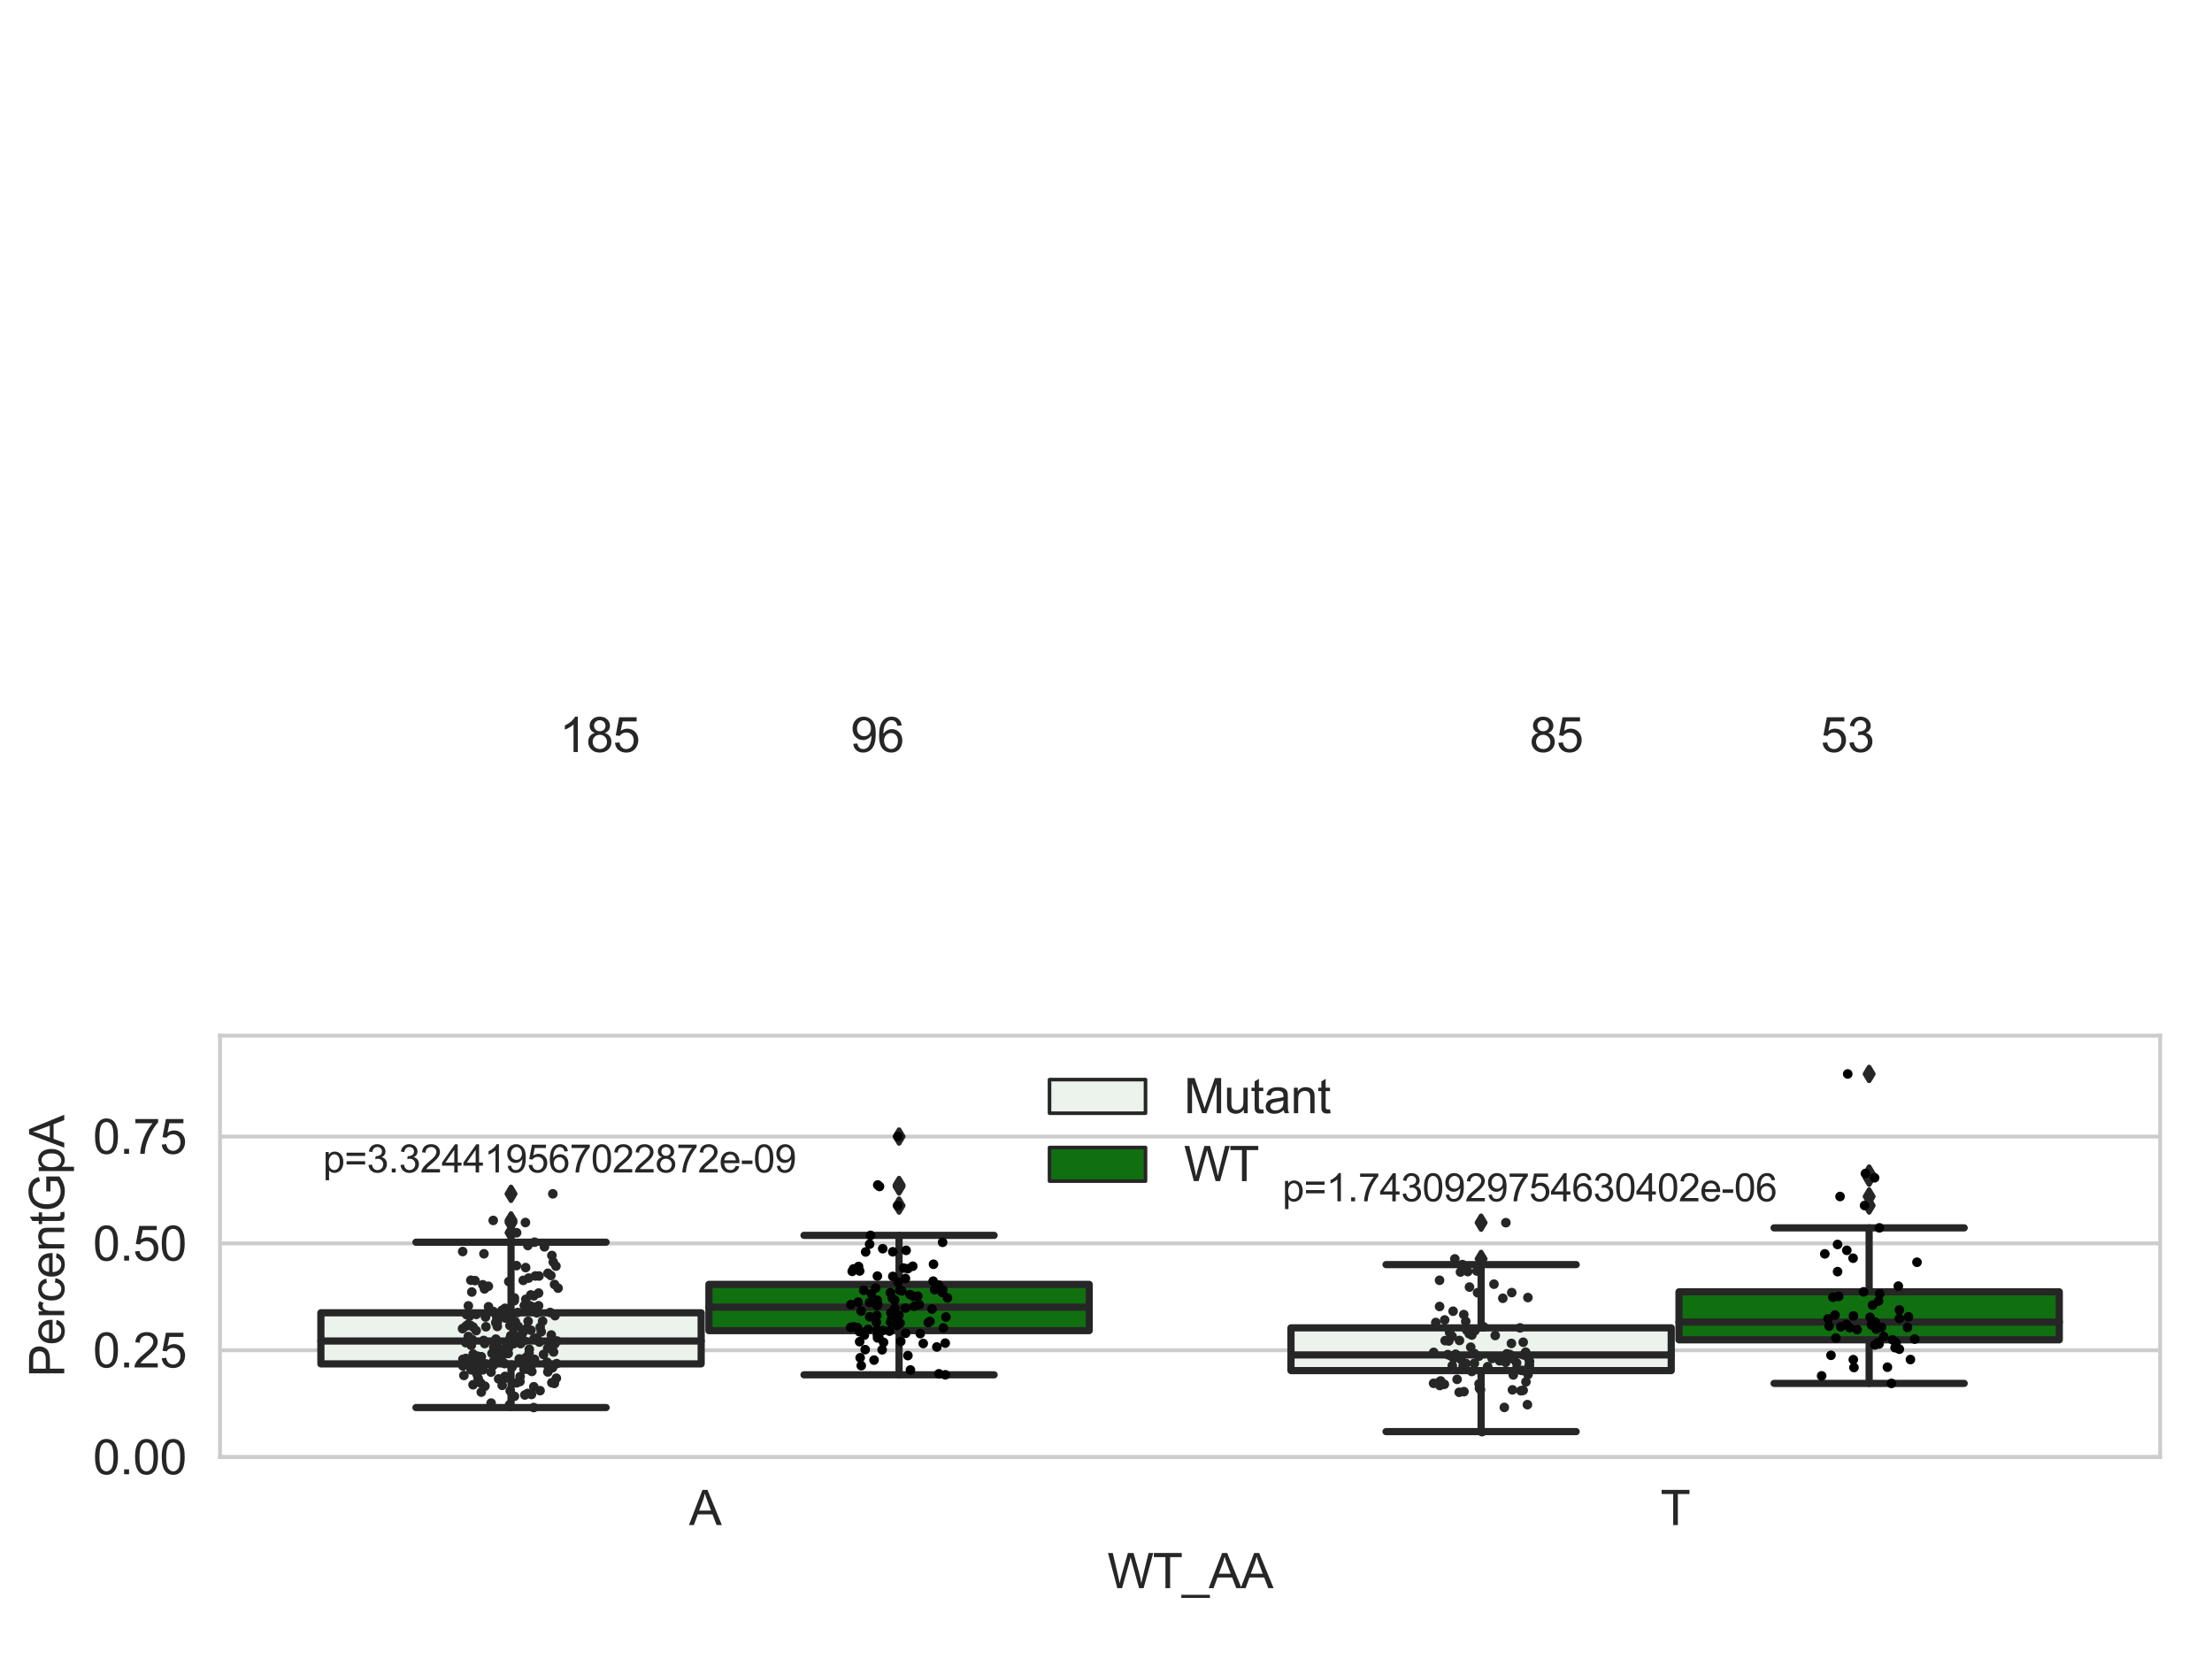 <?xml version="1.0" encoding="utf-8" standalone="no"?>
<!DOCTYPE svg PUBLIC "-//W3C//DTD SVG 1.1//EN"
  "http://www.w3.org/Graphics/SVG/1.1/DTD/svg11.dtd">
<svg xmlns:xlink="http://www.w3.org/1999/xlink" width="460.8pt" height="345.6pt" viewBox="0 0 460.8 345.6" xmlns="http://www.w3.org/2000/svg" version="1.1">
 <defs>
  <style type="text/css">*{stroke-linejoin: round; stroke-linecap: butt}</style>
 </defs>
 <g id="figure_1">
  <g id="patch_1">
   <path d="M 0 345.6 
L 460.8 345.6 
L 460.8 0 
L 0 0 
z
" style="fill: #ffffff"/>
  </g>
  <g id="axes_1">
   <g id="patch_2">
    <path d="M 45.83 303.539 
L 450 303.539 
L 450 215.743 
L 45.83 215.743 
z
" style="fill: #ffffff"/>
   </g>
   <g id="matplotlib.axis_1">
    <g id="xtick_1">
     <g id="text_1">
      <!-- A -->
      <g style="fill: #262626" transform="translate(143.537 317.697)scale(0.1 -0.1)">
       <defs>
        <path id="ArialMT-41" d="M -9 0 
L 1750 4581 
L 2403 4581 
L 4278 0 
L 3588 0 
L 3053 1388 
L 1138 1388 
L 634 0 
L -9 0 
z
M 1313 1881 
L 2866 1881 
L 2388 3150 
Q 2169 3728 2063 4100 
Q 1975 3659 1816 3225 
L 1313 1881 
z
" transform="scale(0.016)"/>
       </defs>
       <use xlink:href="#ArialMT-41"/>
      </g>
     </g>
    </g>
    <g id="xtick_2">
     <g id="text_2">
      <!-- T -->
      <g style="fill: #262626" transform="translate(345.904 317.697)scale(0.1 -0.1)">
       <defs>
        <path id="ArialMT-54" d="M 1659 0 
L 1659 4041 
L 150 4041 
L 150 4581 
L 3781 4581 
L 3781 4041 
L 2266 4041 
L 2266 0 
L 1659 0 
z
" transform="scale(0.016)"/>
       </defs>
       <use xlink:href="#ArialMT-54"/>
      </g>
     </g>
    </g>
    <g id="text_3">
     <!-- WT_AA -->
     <g style="fill: #262626" transform="translate(230.691 330.842)scale(0.1 -0.1)">
      <defs>
       <path id="ArialMT-57" d="M 1294 0 
L 78 4581 
L 700 4581 
L 1397 1578 
Q 1509 1106 1591 641 
Q 1766 1375 1797 1488 
L 2669 4581 
L 3400 4581 
L 4056 2263 
Q 4303 1400 4413 641 
Q 4500 1075 4641 1638 
L 5359 4581 
L 5969 4581 
L 4713 0 
L 4128 0 
L 3163 3491 
Q 3041 3928 3019 4028 
Q 2947 3713 2884 3491 
L 1913 0 
L 1294 0 
z
" transform="scale(0.016)"/>
       <path id="ArialMT-5f" d="M -97 -1272 
L -97 -866 
L 3631 -866 
L 3631 -1272 
L -97 -1272 
z
" transform="scale(0.016)"/>
      </defs>
      <use xlink:href="#ArialMT-57"/>
      <use xlink:href="#ArialMT-54" x="94.385"/>
      <use xlink:href="#ArialMT-5f" x="155.469"/>
      <use xlink:href="#ArialMT-41" x="211.084"/>
      <use xlink:href="#ArialMT-41" x="277.783"/>
     </g>
    </g>
   </g>
   <g id="matplotlib.axis_2">
    <g id="ytick_1">
     <g id="line2d_1">
      <path d="M 45.83 303.539 
L 450 303.539 
" clip-path="url(#p50f7879f0a)" style="fill: none; stroke: #cccccc; stroke-width: 0.8; stroke-linecap: round"/>
     </g>
     <g id="text_4">
      <!-- 0.00 -->
      <g style="fill: #262626" transform="translate(19.369 307.118)scale(0.1 -0.1)">
       <defs>
        <path id="ArialMT-30" d="M 266 2259 
Q 266 3072 433 3567 
Q 600 4063 929 4331 
Q 1259 4600 1759 4600 
Q 2128 4600 2406 4451 
Q 2684 4303 2865 4023 
Q 3047 3744 3150 3342 
Q 3253 2941 3253 2259 
Q 3253 1453 3087 958 
Q 2922 463 2592 192 
Q 2263 -78 1759 -78 
Q 1097 -78 719 397 
Q 266 969 266 2259 
z
M 844 2259 
Q 844 1131 1108 757 
Q 1372 384 1759 384 
Q 2147 384 2411 759 
Q 2675 1134 2675 2259 
Q 2675 3391 2411 3762 
Q 2147 4134 1753 4134 
Q 1366 4134 1134 3806 
Q 844 3388 844 2259 
z
" transform="scale(0.016)"/>
        <path id="ArialMT-2e" d="M 581 0 
L 581 641 
L 1222 641 
L 1222 0 
L 581 0 
z
" transform="scale(0.016)"/>
       </defs>
       <use xlink:href="#ArialMT-30"/>
       <use xlink:href="#ArialMT-2e" x="55.615"/>
       <use xlink:href="#ArialMT-30" x="83.398"/>
       <use xlink:href="#ArialMT-30" x="139.014"/>
      </g>
     </g>
    </g>
    <g id="ytick_2">
     <g id="line2d_2">
      <path d="M 45.83 281.284 
L 450 281.284 
" clip-path="url(#p50f7879f0a)" style="fill: none; stroke: #cccccc; stroke-width: 0.8; stroke-linecap: round"/>
     </g>
     <g id="text_5">
      <!-- 0.25 -->
      <g style="fill: #262626" transform="translate(19.369 284.862)scale(0.1 -0.1)">
       <defs>
        <path id="ArialMT-32" d="M 3222 541 
L 3222 0 
L 194 0 
Q 188 203 259 391 
Q 375 700 629 1000 
Q 884 1300 1366 1694 
Q 2113 2306 2375 2664 
Q 2638 3022 2638 3341 
Q 2638 3675 2398 3904 
Q 2159 4134 1775 4134 
Q 1369 4134 1125 3890 
Q 881 3647 878 3216 
L 300 3275 
Q 359 3922 746 4261 
Q 1134 4600 1788 4600 
Q 2447 4600 2831 4234 
Q 3216 3869 3216 3328 
Q 3216 3053 3103 2787 
Q 2991 2522 2730 2228 
Q 2469 1934 1863 1422 
Q 1356 997 1212 845 
Q 1069 694 975 541 
L 3222 541 
z
" transform="scale(0.016)"/>
        <path id="ArialMT-35" d="M 266 1200 
L 856 1250 
Q 922 819 1161 601 
Q 1400 384 1738 384 
Q 2144 384 2425 690 
Q 2706 997 2706 1503 
Q 2706 1984 2436 2262 
Q 2166 2541 1728 2541 
Q 1456 2541 1237 2417 
Q 1019 2294 894 2097 
L 366 2166 
L 809 4519 
L 3088 4519 
L 3088 3981 
L 1259 3981 
L 1013 2750 
Q 1425 3038 1878 3038 
Q 2478 3038 2890 2622 
Q 3303 2206 3303 1553 
Q 3303 931 2941 478 
Q 2500 -78 1738 -78 
Q 1113 -78 717 272 
Q 322 622 266 1200 
z
" transform="scale(0.016)"/>
       </defs>
       <use xlink:href="#ArialMT-30"/>
       <use xlink:href="#ArialMT-2e" x="55.615"/>
       <use xlink:href="#ArialMT-32" x="83.398"/>
       <use xlink:href="#ArialMT-35" x="139.014"/>
      </g>
     </g>
    </g>
    <g id="ytick_3">
     <g id="line2d_3">
      <path d="M 45.83 259.028 
L 450 259.028 
" clip-path="url(#p50f7879f0a)" style="fill: none; stroke: #cccccc; stroke-width: 0.8; stroke-linecap: round"/>
     </g>
     <g id="text_6">
      <!-- 0.50 -->
      <g style="fill: #262626" transform="translate(19.369 262.607)scale(0.1 -0.1)">
       <use xlink:href="#ArialMT-30"/>
       <use xlink:href="#ArialMT-2e" x="55.615"/>
       <use xlink:href="#ArialMT-35" x="83.398"/>
       <use xlink:href="#ArialMT-30" x="139.014"/>
      </g>
     </g>
    </g>
    <g id="ytick_4">
     <g id="line2d_4">
      <path d="M 45.83 236.773 
L 450 236.773 
" clip-path="url(#p50f7879f0a)" style="fill: none; stroke: #cccccc; stroke-width: 0.8; stroke-linecap: round"/>
     </g>
     <g id="text_7">
      <!-- 0.75 -->
      <g style="fill: #262626" transform="translate(19.369 240.352)scale(0.1 -0.1)">
       <defs>
        <path id="ArialMT-37" d="M 303 3981 
L 303 4522 
L 3269 4522 
L 3269 4084 
Q 2831 3619 2401 2847 
Q 1972 2075 1738 1259 
Q 1569 684 1522 0 
L 944 0 
Q 953 541 1156 1306 
Q 1359 2072 1739 2783 
Q 2119 3494 2547 3981 
L 303 3981 
z
" transform="scale(0.016)"/>
       </defs>
       <use xlink:href="#ArialMT-30"/>
       <use xlink:href="#ArialMT-2e" x="55.615"/>
       <use xlink:href="#ArialMT-37" x="83.398"/>
       <use xlink:href="#ArialMT-35" x="139.014"/>
      </g>
     </g>
    </g>
    <g id="text_8">
     <!-- PercentGpA -->
     <g style="fill: #262626" transform="translate(13.382 286.876)rotate(-90)scale(0.1 -0.1)">
      <defs>
       <path id="ArialMT-50" d="M 494 0 
L 494 4581 
L 2222 4581 
Q 2678 4581 2919 4538 
Q 3256 4481 3484 4323 
Q 3713 4166 3852 3881 
Q 3991 3597 3991 3256 
Q 3991 2672 3619 2267 
Q 3247 1863 2275 1863 
L 1100 1863 
L 1100 0 
L 494 0 
z
M 1100 2403 
L 2284 2403 
Q 2872 2403 3119 2622 
Q 3366 2841 3366 3238 
Q 3366 3525 3220 3729 
Q 3075 3934 2838 4000 
Q 2684 4041 2272 4041 
L 1100 4041 
L 1100 2403 
z
" transform="scale(0.016)"/>
       <path id="ArialMT-65" d="M 2694 1069 
L 3275 997 
Q 3138 488 2766 206 
Q 2394 -75 1816 -75 
Q 1088 -75 661 373 
Q 234 822 234 1631 
Q 234 2469 665 2931 
Q 1097 3394 1784 3394 
Q 2450 3394 2872 2941 
Q 3294 2488 3294 1666 
Q 3294 1616 3291 1516 
L 816 1516 
Q 847 969 1125 678 
Q 1403 388 1819 388 
Q 2128 388 2347 550 
Q 2566 713 2694 1069 
z
M 847 1978 
L 2700 1978 
Q 2663 2397 2488 2606 
Q 2219 2931 1791 2931 
Q 1403 2931 1139 2672 
Q 875 2413 847 1978 
z
" transform="scale(0.016)"/>
       <path id="ArialMT-72" d="M 416 0 
L 416 3319 
L 922 3319 
L 922 2816 
Q 1116 3169 1280 3281 
Q 1444 3394 1641 3394 
Q 1925 3394 2219 3213 
L 2025 2691 
Q 1819 2813 1613 2813 
Q 1428 2813 1281 2702 
Q 1134 2591 1072 2394 
Q 978 2094 978 1738 
L 978 0 
L 416 0 
z
" transform="scale(0.016)"/>
       <path id="ArialMT-63" d="M 2588 1216 
L 3141 1144 
Q 3050 572 2676 248 
Q 2303 -75 1759 -75 
Q 1078 -75 664 370 
Q 250 816 250 1647 
Q 250 2184 428 2587 
Q 606 2991 970 3192 
Q 1334 3394 1763 3394 
Q 2303 3394 2647 3120 
Q 2991 2847 3088 2344 
L 2541 2259 
Q 2463 2594 2264 2762 
Q 2066 2931 1784 2931 
Q 1359 2931 1093 2626 
Q 828 2322 828 1663 
Q 828 994 1084 691 
Q 1341 388 1753 388 
Q 2084 388 2306 591 
Q 2528 794 2588 1216 
z
" transform="scale(0.016)"/>
       <path id="ArialMT-6e" d="M 422 0 
L 422 3319 
L 928 3319 
L 928 2847 
Q 1294 3394 1984 3394 
Q 2284 3394 2536 3286 
Q 2788 3178 2913 3003 
Q 3038 2828 3088 2588 
Q 3119 2431 3119 2041 
L 3119 0 
L 2556 0 
L 2556 2019 
Q 2556 2363 2490 2533 
Q 2425 2703 2258 2804 
Q 2091 2906 1866 2906 
Q 1506 2906 1245 2678 
Q 984 2450 984 1813 
L 984 0 
L 422 0 
z
" transform="scale(0.016)"/>
       <path id="ArialMT-74" d="M 1650 503 
L 1731 6 
Q 1494 -44 1306 -44 
Q 1000 -44 831 53 
Q 663 150 594 308 
Q 525 466 525 972 
L 525 2881 
L 113 2881 
L 113 3319 
L 525 3319 
L 525 4141 
L 1084 4478 
L 1084 3319 
L 1650 3319 
L 1650 2881 
L 1084 2881 
L 1084 941 
Q 1084 700 1114 631 
Q 1144 563 1211 522 
Q 1278 481 1403 481 
Q 1497 481 1650 503 
z
" transform="scale(0.016)"/>
       <path id="ArialMT-47" d="M 2638 1797 
L 2638 2334 
L 4578 2338 
L 4578 638 
Q 4131 281 3656 101 
Q 3181 -78 2681 -78 
Q 2006 -78 1454 211 
Q 903 500 622 1047 
Q 341 1594 341 2269 
Q 341 2938 620 3517 
Q 900 4097 1425 4378 
Q 1950 4659 2634 4659 
Q 3131 4659 3532 4498 
Q 3934 4338 4162 4050 
Q 4391 3763 4509 3300 
L 3963 3150 
Q 3859 3500 3706 3700 
Q 3553 3900 3268 4020 
Q 2984 4141 2638 4141 
Q 2222 4141 1919 4014 
Q 1616 3888 1430 3681 
Q 1244 3475 1141 3228 
Q 966 2803 966 2306 
Q 966 1694 1177 1281 
Q 1388 869 1791 669 
Q 2194 469 2647 469 
Q 3041 469 3416 620 
Q 3791 772 3984 944 
L 3984 1797 
L 2638 1797 
z
" transform="scale(0.016)"/>
       <path id="ArialMT-70" d="M 422 -1272 
L 422 3319 
L 934 3319 
L 934 2888 
Q 1116 3141 1344 3267 
Q 1572 3394 1897 3394 
Q 2322 3394 2647 3175 
Q 2972 2956 3137 2557 
Q 3303 2159 3303 1684 
Q 3303 1175 3120 767 
Q 2938 359 2589 142 
Q 2241 -75 1856 -75 
Q 1575 -75 1351 44 
Q 1128 163 984 344 
L 984 -1272 
L 422 -1272 
z
M 931 1641 
Q 931 1000 1190 694 
Q 1450 388 1819 388 
Q 2194 388 2461 705 
Q 2728 1022 2728 1688 
Q 2728 2322 2467 2637 
Q 2206 2953 1844 2953 
Q 1484 2953 1207 2617 
Q 931 2281 931 1641 
z
" transform="scale(0.016)"/>
      </defs>
      <use xlink:href="#ArialMT-50"/>
      <use xlink:href="#ArialMT-65" x="66.699"/>
      <use xlink:href="#ArialMT-72" x="122.314"/>
      <use xlink:href="#ArialMT-63" x="155.615"/>
      <use xlink:href="#ArialMT-65" x="205.615"/>
      <use xlink:href="#ArialMT-6e" x="261.23"/>
      <use xlink:href="#ArialMT-74" x="316.846"/>
      <use xlink:href="#ArialMT-47" x="344.629"/>
      <use xlink:href="#ArialMT-70" x="422.412"/>
      <use xlink:href="#ArialMT-41" x="478.027"/>
     </g>
    </g>
   </g>
   <g id="patch_3">
    <path d="M 66.847 284.12 
L 146.064 284.12 
L 146.064 273.484 
L 66.847 273.484 
L 66.847 284.12 
z
" clip-path="url(#p50f7879f0a)" style="fill: #ecf2ec; stroke: #262626; stroke-width: 1.5; stroke-linejoin: miter"/>
   </g>
   <g id="patch_4">
    <path d="M 147.681 277.194 
L 226.898 277.194 
L 226.898 267.556 
L 147.681 267.556 
L 147.681 277.194 
z
" clip-path="url(#p50f7879f0a)" style="fill: #107010; stroke: #262626; stroke-width: 1.5; stroke-linejoin: miter"/>
   </g>
   <g id="patch_5">
    <path d="M 268.932 285.519 
L 348.149 285.519 
L 348.149 276.62 
L 268.932 276.62 
L 268.932 285.519 
z
" clip-path="url(#p50f7879f0a)" style="fill: #ecf2ec; stroke: #262626; stroke-width: 1.5; stroke-linejoin: miter"/>
   </g>
   <g id="patch_6">
    <path d="M 349.766 279.113 
L 428.983 279.113 
L 428.983 269.111 
L 349.766 269.111 
L 349.766 279.113 
z
" clip-path="url(#p50f7879f0a)" style="fill: #107010; stroke: #262626; stroke-width: 1.5; stroke-linejoin: miter"/>
   </g>
   <g id="patch_7">
    <path d="M 146.873 303.539 
L 146.873 303.539 
L 146.873 303.539 
L 146.873 303.539 
z
" clip-path="url(#p50f7879f0a)" style="fill: #ecf2ec; stroke: #262626; stroke-width: 0.75; stroke-linejoin: miter"/>
   </g>
   <g id="patch_8">
    <path d="M 146.873 303.539 
L 146.873 303.539 
L 146.873 303.539 
L 146.873 303.539 
z
" clip-path="url(#p50f7879f0a)" style="fill: #107010; stroke: #262626; stroke-width: 0.75; stroke-linejoin: miter"/>
   </g>
   <g id="PathCollection_1"/>
   <g id="PathCollection_2"/>
   <g id="line2d_5">
    <path d="M 106.456 284.12 
L 106.456 293.22 
" clip-path="url(#p50f7879f0a)" style="fill: none; stroke: #262626; stroke-width: 1.5; stroke-linecap: round"/>
   </g>
   <g id="line2d_6">
    <path d="M 106.456 273.484 
L 106.456 258.773 
" clip-path="url(#p50f7879f0a)" style="fill: none; stroke: #262626; stroke-width: 1.5; stroke-linecap: round"/>
   </g>
   <g id="line2d_7">
    <path d="M 86.651 293.22 
L 126.26 293.22 
" clip-path="url(#p50f7879f0a)" style="fill: none; stroke: #262626; stroke-width: 1.5; stroke-linecap: round"/>
   </g>
   <g id="line2d_8">
    <path d="M 86.651 258.773 
L 126.26 258.773 
" clip-path="url(#p50f7879f0a)" style="fill: none; stroke: #262626; stroke-width: 1.5; stroke-linecap: round"/>
   </g>
   <g id="line2d_9">
    <defs>
     <path id="mcb690a4ace" d="M -0 1.414 
L 0.849 0 
L 0 -1.414 
L -0.849 -0 
z
" style="stroke: #262626; stroke-linejoin: miter"/>
    </defs>
    <g clip-path="url(#p50f7879f0a)">
     <use xlink:href="#mcb690a4ace" x="106.456" y="254.239" style="fill: #262626; stroke: #262626; stroke-linejoin: miter"/>
     <use xlink:href="#mcb690a4ace" x="106.456" y="254.676" style="fill: #262626; stroke: #262626; stroke-linejoin: miter"/>
     <use xlink:href="#mcb690a4ace" x="106.456" y="248.695" style="fill: #262626; stroke: #262626; stroke-linejoin: miter"/>
     <use xlink:href="#mcb690a4ace" x="106.456" y="256.798" style="fill: #262626; stroke: #262626; stroke-linejoin: miter"/>
    </g>
   </g>
   <g id="line2d_10">
    <path d="M 187.29 277.194 
L 187.29 286.401 
" clip-path="url(#p50f7879f0a)" style="fill: none; stroke: #262626; stroke-width: 1.5; stroke-linecap: round"/>
   </g>
   <g id="line2d_11">
    <path d="M 187.29 267.556 
L 187.29 257.345 
" clip-path="url(#p50f7879f0a)" style="fill: none; stroke: #262626; stroke-width: 1.5; stroke-linecap: round"/>
   </g>
   <g id="line2d_12">
    <path d="M 167.485 286.401 
L 207.094 286.401 
" clip-path="url(#p50f7879f0a)" style="fill: none; stroke: #262626; stroke-width: 1.5; stroke-linecap: round"/>
   </g>
   <g id="line2d_13">
    <path d="M 167.485 257.345 
L 207.094 257.345 
" clip-path="url(#p50f7879f0a)" style="fill: none; stroke: #262626; stroke-width: 1.5; stroke-linecap: round"/>
   </g>
   <g id="line2d_14">
    <g clip-path="url(#p50f7879f0a)">
     <use xlink:href="#mcb690a4ace" x="187.29" y="236.761" style="fill: #262626; stroke: #262626; stroke-linejoin: miter"/>
     <use xlink:href="#mcb690a4ace" x="187.29" y="246.855" style="fill: #262626; stroke: #262626; stroke-linejoin: miter"/>
     <use xlink:href="#mcb690a4ace" x="187.29" y="247.162" style="fill: #262626; stroke: #262626; stroke-linejoin: miter"/>
     <use xlink:href="#mcb690a4ace" x="187.29" y="251.145" style="fill: #262626; stroke: #262626; stroke-linejoin: miter"/>
    </g>
   </g>
   <g id="line2d_15">
    <path d="M 308.541 285.519 
L 308.541 298.232 
" clip-path="url(#p50f7879f0a)" style="fill: none; stroke: #262626; stroke-width: 1.5; stroke-linecap: round"/>
   </g>
   <g id="line2d_16">
    <path d="M 308.541 276.62 
L 308.541 263.437 
" clip-path="url(#p50f7879f0a)" style="fill: none; stroke: #262626; stroke-width: 1.5; stroke-linecap: round"/>
   </g>
   <g id="line2d_17">
    <path d="M 288.736 298.232 
L 328.345 298.232 
" clip-path="url(#p50f7879f0a)" style="fill: none; stroke: #262626; stroke-width: 1.5; stroke-linecap: round"/>
   </g>
   <g id="line2d_18">
    <path d="M 288.736 263.437 
L 328.345 263.437 
" clip-path="url(#p50f7879f0a)" style="fill: none; stroke: #262626; stroke-width: 1.5; stroke-linecap: round"/>
   </g>
   <g id="line2d_19">
    <g clip-path="url(#p50f7879f0a)">
     <use xlink:href="#mcb690a4ace" x="308.541" y="262.251" style="fill: #262626; stroke: #262626; stroke-linejoin: miter"/>
     <use xlink:href="#mcb690a4ace" x="308.541" y="254.708" style="fill: #262626; stroke: #262626; stroke-linejoin: miter"/>
    </g>
   </g>
   <g id="line2d_20">
    <path d="M 389.375 279.113 
L 389.375 288.186 
" clip-path="url(#p50f7879f0a)" style="fill: none; stroke: #262626; stroke-width: 1.5; stroke-linecap: round"/>
   </g>
   <g id="line2d_21">
    <path d="M 389.375 269.111 
L 389.375 255.787 
" clip-path="url(#p50f7879f0a)" style="fill: none; stroke: #262626; stroke-width: 1.5; stroke-linecap: round"/>
   </g>
   <g id="line2d_22">
    <path d="M 369.57 288.186 
L 409.179 288.186 
" clip-path="url(#p50f7879f0a)" style="fill: none; stroke: #262626; stroke-width: 1.5; stroke-linecap: round"/>
   </g>
   <g id="line2d_23">
    <path d="M 369.57 255.787 
L 409.179 255.787 
" clip-path="url(#p50f7879f0a)" style="fill: none; stroke: #262626; stroke-width: 1.5; stroke-linecap: round"/>
   </g>
   <g id="line2d_24">
    <g clip-path="url(#p50f7879f0a)">
     <use xlink:href="#mcb690a4ace" x="389.375" y="223.725" style="fill: #262626; stroke: #262626; stroke-linejoin: miter"/>
     <use xlink:href="#mcb690a4ace" x="389.375" y="249.253" style="fill: #262626; stroke: #262626; stroke-linejoin: miter"/>
     <use xlink:href="#mcb690a4ace" x="389.375" y="245.353" style="fill: #262626; stroke: #262626; stroke-linejoin: miter"/>
     <use xlink:href="#mcb690a4ace" x="389.375" y="244.474" style="fill: #262626; stroke: #262626; stroke-linejoin: miter"/>
     <use xlink:href="#mcb690a4ace" x="389.375" y="251.132" style="fill: #262626; stroke: #262626; stroke-linejoin: miter"/>
    </g>
   </g>
   <g id="line2d_25">
    <path d="M 66.847 279.355 
L 146.064 279.355 
" clip-path="url(#p50f7879f0a)" style="fill: none; stroke: #262626; stroke-width: 1.5; stroke-linecap: round"/>
   </g>
   <g id="line2d_26">
    <path d="M 147.681 272.305 
L 226.898 272.305 
" clip-path="url(#p50f7879f0a)" style="fill: none; stroke: #262626; stroke-width: 1.5; stroke-linecap: round"/>
   </g>
   <g id="line2d_27">
    <path d="M 268.932 282.26 
L 348.149 282.26 
" clip-path="url(#p50f7879f0a)" style="fill: none; stroke: #262626; stroke-width: 1.5; stroke-linecap: round"/>
   </g>
   <g id="line2d_28">
    <path d="M 349.766 275.411 
L 428.983 275.411 
" clip-path="url(#p50f7879f0a)" style="fill: none; stroke: #262626; stroke-width: 1.5; stroke-linecap: round"/>
   </g>
   <g id="patch_9">
    <path d="M 45.83 303.539 
L 45.83 215.743 
" style="fill: none; stroke: #cccccc; stroke-width: 0.8; stroke-linejoin: miter; stroke-linecap: square"/>
   </g>
   <g id="patch_10">
    <path d="M 450 303.539 
L 450 215.743 
" style="fill: none; stroke: #cccccc; stroke-width: 0.8; stroke-linejoin: miter; stroke-linecap: square"/>
   </g>
   <g id="patch_11">
    <path d="M 45.83 303.539 
L 450 303.539 
" style="fill: none; stroke: #cccccc; stroke-width: 0.8; stroke-linejoin: miter; stroke-linecap: square"/>
   </g>
   <g id="patch_12">
    <path d="M 45.83 215.743 
L 450 215.743 
" style="fill: none; stroke: #cccccc; stroke-width: 0.8; stroke-linejoin: miter; stroke-linecap: square"/>
   </g>
   <g id="PathCollection_3">
    <defs>
     <path id="C0_0_62c73d191f" d="M 0 1 
C 0.265 1 0.52 0.895 0.707 0.707 
C 0.895 0.52 1 0.265 1 -0 
C 1 -0.265 0.895 -0.52 0.707 -0.707 
C 0.52 -0.895 0.265 -1 0 -1 
C -0.265 -1 -0.52 -0.895 -0.707 -0.707 
C -0.895 -0.52 -1 -0.265 -1 0 
C -1 0.265 -0.895 0.52 -0.707 0.707 
C -0.52 0.895 -0.265 1 0 1 
z
"/>
    </defs>
    <g clip-path="url(#p50f7879f0a)">
     <use xlink:href="#C0_0_62c73d191f" x="108.312" y="287.804" style="fill: #262626"/>
    </g>
    <g clip-path="url(#p50f7879f0a)">
     <use xlink:href="#C0_0_62c73d191f" x="99.192" y="277.19" style="fill: #262626"/>
    </g>
    <g clip-path="url(#p50f7879f0a)">
     <use xlink:href="#C0_0_62c73d191f" x="105.488" y="280.55" style="fill: #262626"/>
    </g>
    <g clip-path="url(#p50f7879f0a)">
     <use xlink:href="#C0_0_62c73d191f" x="115.592" y="279.945" style="fill: #262626"/>
    </g>
    <g clip-path="url(#p50f7879f0a)">
     <use xlink:href="#C0_0_62c73d191f" x="106.413" y="278.233" style="fill: #262626"/>
    </g>
    <g clip-path="url(#p50f7879f0a)">
     <use xlink:href="#C0_0_62c73d191f" x="100.123" y="288.095" style="fill: #262626"/>
    </g>
    <g clip-path="url(#p50f7879f0a)">
     <use xlink:href="#C0_0_62c73d191f" x="115.904" y="287.106" style="fill: #262626"/>
    </g>
    <g clip-path="url(#p50f7879f0a)">
     <use xlink:href="#C0_0_62c73d191f" x="101.209" y="284.12" style="fill: #262626"/>
    </g>
    <g clip-path="url(#p50f7879f0a)">
     <use xlink:href="#C0_0_62c73d191f" x="114.125" y="285.8" style="fill: #262626"/>
    </g>
    <g clip-path="url(#p50f7879f0a)">
     <use xlink:href="#C0_0_62c73d191f" x="111.205" y="288.888" style="fill: #262626"/>
    </g>
    <g clip-path="url(#p50f7879f0a)">
     <use xlink:href="#C0_0_62c73d191f" x="97.038" y="282.993" style="fill: #262626"/>
    </g>
    <g clip-path="url(#p50f7879f0a)">
     <use xlink:href="#C0_0_62c73d191f" x="96.851" y="284.173" style="fill: #262626"/>
    </g>
    <g clip-path="url(#p50f7879f0a)">
     <use xlink:href="#C0_0_62c73d191f" x="105.874" y="281.954" style="fill: #262626"/>
    </g>
    <g clip-path="url(#p50f7879f0a)">
     <use xlink:href="#C0_0_62c73d191f" x="106.758" y="274.873" style="fill: #262626"/>
    </g>
    <g clip-path="url(#p50f7879f0a)">
     <use xlink:href="#C0_0_62c73d191f" x="109.141" y="279.27" style="fill: #262626"/>
    </g>
    <g clip-path="url(#p50f7879f0a)">
     <use xlink:href="#C0_0_62c73d191f" x="96.386" y="260.719" style="fill: #262626"/>
    </g>
    <g clip-path="url(#p50f7879f0a)">
     <use xlink:href="#C0_0_62c73d191f" x="104.582" y="272.955" style="fill: #262626"/>
    </g>
    <g clip-path="url(#p50f7879f0a)">
     <use xlink:href="#C0_0_62c73d191f" x="99.469" y="283.048" style="fill: #262626"/>
    </g>
    <g clip-path="url(#p50f7879f0a)">
     <use xlink:href="#C0_0_62c73d191f" x="103.931" y="280.925" style="fill: #262626"/>
    </g>
    <g clip-path="url(#p50f7879f0a)">
     <use xlink:href="#C0_0_62c73d191f" x="103.299" y="278.964" style="fill: #262626"/>
    </g>
    <g clip-path="url(#p50f7879f0a)">
     <use xlink:href="#C0_0_62c73d191f" x="100.817" y="261.186" style="fill: #262626"/>
    </g>
    <g clip-path="url(#p50f7879f0a)">
     <use xlink:href="#C0_0_62c73d191f" x="96.359" y="276.781" style="fill: #262626"/>
    </g>
    <g clip-path="url(#p50f7879f0a)">
     <use xlink:href="#C0_0_62c73d191f" x="103.412" y="283.398" style="fill: #262626"/>
    </g>
    <g clip-path="url(#p50f7879f0a)">
     <use xlink:href="#C0_0_62c73d191f" x="104.589" y="283.682" style="fill: #262626"/>
    </g>
    <g clip-path="url(#p50f7879f0a)">
     <use xlink:href="#C0_0_62c73d191f" x="96.425" y="283.177" style="fill: #262626"/>
    </g>
    <g clip-path="url(#p50f7879f0a)">
     <use xlink:href="#C0_0_62c73d191f" x="115.208" y="279.422" style="fill: #262626"/>
    </g>
    <g clip-path="url(#p50f7879f0a)">
     <use xlink:href="#C0_0_62c73d191f" x="115.812" y="263.757" style="fill: #262626"/>
    </g>
    <g clip-path="url(#p50f7879f0a)">
     <use xlink:href="#C0_0_62c73d191f" x="110.121" y="266.249" style="fill: #262626"/>
    </g>
    <g clip-path="url(#p50f7879f0a)">
     <use xlink:href="#C0_0_62c73d191f" x="98.547" y="276.436" style="fill: #262626"/>
    </g>
    <g clip-path="url(#p50f7879f0a)">
     <use xlink:href="#C0_0_62c73d191f" x="107.354" y="275.355" style="fill: #262626"/>
    </g>
    <g clip-path="url(#p50f7879f0a)">
     <use xlink:href="#C0_0_62c73d191f" x="109.166" y="285.262" style="fill: #262626"/>
    </g>
    <g clip-path="url(#p50f7879f0a)">
     <use xlink:href="#C0_0_62c73d191f" x="110.572" y="269.75" style="fill: #262626"/>
    </g>
    <g clip-path="url(#p50f7879f0a)">
     <use xlink:href="#C0_0_62c73d191f" x="115.519" y="267.572" style="fill: #262626"/>
    </g>
    <g clip-path="url(#p50f7879f0a)">
     <use xlink:href="#C0_0_62c73d191f" x="114.15" y="265.245" style="fill: #262626"/>
    </g>
    <g clip-path="url(#p50f7879f0a)">
     <use xlink:href="#C0_0_62c73d191f" x="102.292" y="285.84" style="fill: #262626"/>
    </g>
    <g clip-path="url(#p50f7879f0a)">
     <use xlink:href="#C0_0_62c73d191f" x="107.624" y="288.069" style="fill: #262626"/>
    </g>
    <g clip-path="url(#p50f7879f0a)">
     <use xlink:href="#C0_0_62c73d191f" x="105.446" y="281.58" style="fill: #262626"/>
    </g>
    <g clip-path="url(#p50f7879f0a)">
     <use xlink:href="#C0_0_62c73d191f" x="108.35" y="286.771" style="fill: #262626"/>
    </g>
    <g clip-path="url(#p50f7879f0a)">
     <use xlink:href="#C0_0_62c73d191f" x="102.686" y="284.501" style="fill: #262626"/>
    </g>
    <g clip-path="url(#p50f7879f0a)">
     <use xlink:href="#C0_0_62c73d191f" x="106.285" y="289.738" style="fill: #262626"/>
    </g>
    <g clip-path="url(#p50f7879f0a)">
     <use xlink:href="#C0_0_62c73d191f" x="99.304" y="286.041" style="fill: #262626"/>
    </g>
    <g clip-path="url(#p50f7879f0a)">
     <use xlink:href="#C0_0_62c73d191f" x="99.355" y="286.217" style="fill: #262626"/>
    </g>
    <g clip-path="url(#p50f7879f0a)">
     <use xlink:href="#C0_0_62c73d191f" x="97.098" y="276.237" style="fill: #262626"/>
    </g>
    <g clip-path="url(#p50f7879f0a)">
     <use xlink:href="#C0_0_62c73d191f" x="107.135" y="270.948" style="fill: #262626"/>
    </g>
    <g clip-path="url(#p50f7879f0a)">
     <use xlink:href="#C0_0_62c73d191f" x="98.545" y="288.47" style="fill: #262626"/>
    </g>
    <g clip-path="url(#p50f7879f0a)">
     <use xlink:href="#C0_0_62c73d191f" x="111.143" y="272.312" style="fill: #262626"/>
    </g>
    <g clip-path="url(#p50f7879f0a)">
     <use xlink:href="#C0_0_62c73d191f" x="115.315" y="281.64" style="fill: #262626"/>
    </g>
    <g clip-path="url(#p50f7879f0a)">
     <use xlink:href="#C0_0_62c73d191f" x="98.347" y="284.308" style="fill: #262626"/>
    </g>
    <g clip-path="url(#p50f7879f0a)">
     <use xlink:href="#C0_0_62c73d191f" x="105.254" y="287.105" style="fill: #262626"/>
    </g>
    <g clip-path="url(#p50f7879f0a)">
     <use xlink:href="#C0_0_62c73d191f" x="113.032" y="275.238" style="fill: #262626"/>
    </g>
    <g clip-path="url(#p50f7879f0a)">
     <use xlink:href="#C0_0_62c73d191f" x="110.21" y="281.896" style="fill: #262626"/>
    </g>
    <g clip-path="url(#p50f7879f0a)">
     <use xlink:href="#C0_0_62c73d191f" x="103.811" y="274.037" style="fill: #262626"/>
    </g>
    <g clip-path="url(#p50f7879f0a)">
     <use xlink:href="#C0_0_62c73d191f" x="101.767" y="272.215" style="fill: #262626"/>
    </g>
    <g clip-path="url(#p50f7879f0a)">
     <use xlink:href="#C0_0_62c73d191f" x="106.229" y="276.128" style="fill: #262626"/>
    </g>
    <g clip-path="url(#p50f7879f0a)">
     <use xlink:href="#C0_0_62c73d191f" x="112.201" y="269.372" style="fill: #262626"/>
    </g>
    <g clip-path="url(#p50f7879f0a)">
     <use xlink:href="#C0_0_62c73d191f" x="107.692" y="278.392" style="fill: #262626"/>
    </g>
    <g clip-path="url(#p50f7879f0a)">
     <use xlink:href="#C0_0_62c73d191f" x="105.92" y="280.825" style="fill: #262626"/>
    </g>
    <g clip-path="url(#p50f7879f0a)">
     <use xlink:href="#C0_0_62c73d191f" x="97.531" y="275.917" style="fill: #262626"/>
    </g>
    <g clip-path="url(#p50f7879f0a)">
     <use xlink:href="#C0_0_62c73d191f" x="99.222" y="273.812" style="fill: #262626"/>
    </g>
    <g clip-path="url(#p50f7879f0a)">
     <use xlink:href="#C0_0_62c73d191f" x="99.614" y="287.164" style="fill: #262626"/>
    </g>
    <g clip-path="url(#p50f7879f0a)">
     <use xlink:href="#C0_0_62c73d191f" x="102.744" y="254.239" style="fill: #262626"/>
    </g>
    <g clip-path="url(#p50f7879f0a)">
     <use xlink:href="#C0_0_62c73d191f" x="103.649" y="282.419" style="fill: #262626"/>
    </g>
    <g clip-path="url(#p50f7879f0a)">
     <use xlink:href="#C0_0_62c73d191f" x="110.767" y="284.28" style="fill: #262626"/>
    </g>
    <g clip-path="url(#p50f7879f0a)">
     <use xlink:href="#C0_0_62c73d191f" x="110.711" y="290.49" style="fill: #262626"/>
    </g>
    <g clip-path="url(#p50f7879f0a)">
     <use xlink:href="#C0_0_62c73d191f" x="102.791" y="273.217" style="fill: #262626"/>
    </g>
    <g clip-path="url(#p50f7879f0a)">
     <use xlink:href="#C0_0_62c73d191f" x="101.226" y="276.39" style="fill: #262626"/>
    </g>
    <g clip-path="url(#p50f7879f0a)">
     <use xlink:href="#C0_0_62c73d191f" x="98.136" y="285.349" style="fill: #262626"/>
    </g>
    <g clip-path="url(#p50f7879f0a)">
     <use xlink:href="#C0_0_62c73d191f" x="114.095" y="280.859" style="fill: #262626"/>
    </g>
    <g clip-path="url(#p50f7879f0a)">
     <use xlink:href="#C0_0_62c73d191f" x="108.451" y="279.902" style="fill: #262626"/>
    </g>
    <g clip-path="url(#p50f7879f0a)">
     <use xlink:href="#C0_0_62c73d191f" x="98.188" y="283.107" style="fill: #262626"/>
    </g>
    <g clip-path="url(#p50f7879f0a)">
     <use xlink:href="#C0_0_62c73d191f" x="100.611" y="285.358" style="fill: #262626"/>
    </g>
    <g clip-path="url(#p50f7879f0a)">
     <use xlink:href="#C0_0_62c73d191f" x="115.955" y="284.071" style="fill: #262626"/>
    </g>
    <g clip-path="url(#p50f7879f0a)">
     <use xlink:href="#C0_0_62c73d191f" x="105.209" y="286.73" style="fill: #262626"/>
    </g>
    <g clip-path="url(#p50f7879f0a)">
     <use xlink:href="#C0_0_62c73d191f" x="106.671" y="284.796" style="fill: #262626"/>
    </g>
    <g clip-path="url(#p50f7879f0a)">
     <use xlink:href="#C0_0_62c73d191f" x="107.94" y="276.311" style="fill: #262626"/>
    </g>
    <g clip-path="url(#p50f7879f0a)">
     <use xlink:href="#C0_0_62c73d191f" x="114.668" y="280.244" style="fill: #262626"/>
    </g>
    <g clip-path="url(#p50f7879f0a)">
     <use xlink:href="#C0_0_62c73d191f" x="109.809" y="276.658" style="fill: #262626"/>
    </g>
    <g clip-path="url(#p50f7879f0a)">
     <use xlink:href="#C0_0_62c73d191f" x="106.992" y="276.684" style="fill: #262626"/>
    </g>
    <g clip-path="url(#p50f7879f0a)">
     <use xlink:href="#C0_0_62c73d191f" x="113.421" y="259.741" style="fill: #262626"/>
    </g>
    <g clip-path="url(#p50f7879f0a)">
     <use xlink:href="#C0_0_62c73d191f" x="109.962" y="259.468" style="fill: #262626"/>
    </g>
    <g clip-path="url(#p50f7879f0a)">
     <use xlink:href="#C0_0_62c73d191f" x="111.368" y="258.773" style="fill: #262626"/>
    </g>
    <g clip-path="url(#p50f7879f0a)">
     <use xlink:href="#C0_0_62c73d191f" x="96.643" y="286.529" style="fill: #262626"/>
    </g>
    <g clip-path="url(#p50f7879f0a)">
     <use xlink:href="#C0_0_62c73d191f" x="99.399" y="284.611" style="fill: #262626"/>
    </g>
    <g clip-path="url(#p50f7879f0a)">
     <use xlink:href="#C0_0_62c73d191f" x="102.862" y="280.647" style="fill: #262626"/>
    </g>
    <g clip-path="url(#p50f7879f0a)">
     <use xlink:href="#C0_0_62c73d191f" x="111.518" y="265.807" style="fill: #262626"/>
    </g>
    <g clip-path="url(#p50f7879f0a)">
     <use xlink:href="#C0_0_62c73d191f" x="114.961" y="288.046" style="fill: #262626"/>
    </g>
    <g clip-path="url(#p50f7879f0a)">
     <use xlink:href="#C0_0_62c73d191f" x="110.349" y="284.819" style="fill: #262626"/>
    </g>
    <g clip-path="url(#p50f7879f0a)">
     <use xlink:href="#C0_0_62c73d191f" x="107.018" y="279.907" style="fill: #262626"/>
    </g>
    <g clip-path="url(#p50f7879f0a)">
     <use xlink:href="#C0_0_62c73d191f" x="105.161" y="282.037" style="fill: #262626"/>
    </g>
    <g clip-path="url(#p50f7879f0a)">
     <use xlink:href="#C0_0_62c73d191f" x="100.571" y="267.64" style="fill: #262626"/>
    </g>
    <g clip-path="url(#p50f7879f0a)">
     <use xlink:href="#C0_0_62c73d191f" x="98.086" y="266.691" style="fill: #262626"/>
    </g>
    <g clip-path="url(#p50f7879f0a)">
     <use xlink:href="#C0_0_62c73d191f" x="109.456" y="254.676" style="fill: #262626"/>
    </g>
    <g clip-path="url(#p50f7879f0a)">
     <use xlink:href="#C0_0_62c73d191f" x="110.449" y="284.537" style="fill: #262626"/>
    </g>
    <g clip-path="url(#p50f7879f0a)">
     <use xlink:href="#C0_0_62c73d191f" x="111.819" y="278.724" style="fill: #262626"/>
    </g>
    <g clip-path="url(#p50f7879f0a)">
     <use xlink:href="#C0_0_62c73d191f" x="114.615" y="273.413" style="fill: #262626"/>
    </g>
    <g clip-path="url(#p50f7879f0a)">
     <use xlink:href="#C0_0_62c73d191f" x="111.85" y="273.484" style="fill: #262626"/>
    </g>
    <g clip-path="url(#p50f7879f0a)">
     <use xlink:href="#C0_0_62c73d191f" x="98.291" y="269.153" style="fill: #262626"/>
    </g>
    <g clip-path="url(#p50f7879f0a)">
     <use xlink:href="#C0_0_62c73d191f" x="103.492" y="274.437" style="fill: #262626"/>
    </g>
    <g clip-path="url(#p50f7879f0a)">
     <use xlink:href="#C0_0_62c73d191f" x="104.612" y="288.592" style="fill: #262626"/>
    </g>
    <g clip-path="url(#p50f7879f0a)">
     <use xlink:href="#C0_0_62c73d191f" x="111.205" y="269.936" style="fill: #262626"/>
    </g>
    <g clip-path="url(#p50f7879f0a)">
     <use xlink:href="#C0_0_62c73d191f" x="115.48" y="288.191" style="fill: #262626"/>
    </g>
    <g clip-path="url(#p50f7879f0a)">
     <use xlink:href="#C0_0_62c73d191f" x="97.568" y="272.036" style="fill: #262626"/>
    </g>
    <g clip-path="url(#p50f7879f0a)">
     <use xlink:href="#C0_0_62c73d191f" x="103.153" y="282.001" style="fill: #262626"/>
    </g>
    <g clip-path="url(#p50f7879f0a)">
     <use xlink:href="#C0_0_62c73d191f" x="108.996" y="266.724" style="fill: #262626"/>
    </g>
    <g clip-path="url(#p50f7879f0a)">
     <use xlink:href="#C0_0_62c73d191f" x="99.455" y="282.517" style="fill: #262626"/>
    </g>
    <g clip-path="url(#p50f7879f0a)">
     <use xlink:href="#C0_0_62c73d191f" x="108.276" y="279.618" style="fill: #262626"/>
    </g>
    <g clip-path="url(#p50f7879f0a)">
     <use xlink:href="#C0_0_62c73d191f" x="109.516" y="282.832" style="fill: #262626"/>
    </g>
    <g clip-path="url(#p50f7879f0a)">
     <use xlink:href="#C0_0_62c73d191f" x="115.164" y="248.695" style="fill: #262626"/>
    </g>
    <g clip-path="url(#p50f7879f0a)">
     <use xlink:href="#C0_0_62c73d191f" x="112.195" y="272.008" style="fill: #262626"/>
    </g>
    <g clip-path="url(#p50f7879f0a)">
     <use xlink:href="#C0_0_62c73d191f" x="114.843" y="278.105" style="fill: #262626"/>
    </g>
    <g clip-path="url(#p50f7879f0a)">
     <use xlink:href="#C0_0_62c73d191f" x="97.983" y="276.086" style="fill: #262626"/>
    </g>
    <g clip-path="url(#p50f7879f0a)">
     <use xlink:href="#C0_0_62c73d191f" x="116.257" y="268.344" style="fill: #262626"/>
    </g>
    <g clip-path="url(#p50f7879f0a)">
     <use xlink:href="#C0_0_62c73d191f" x="98.359" y="279.066" style="fill: #262626"/>
    </g>
    <g clip-path="url(#p50f7879f0a)">
     <use xlink:href="#C0_0_62c73d191f" x="97.029" y="279.699" style="fill: #262626"/>
    </g>
    <g clip-path="url(#p50f7879f0a)">
     <use xlink:href="#C0_0_62c73d191f" x="116.025" y="279.355" style="fill: #262626"/>
    </g>
    <g clip-path="url(#p50f7879f0a)">
     <use xlink:href="#C0_0_62c73d191f" x="112.527" y="276.484" style="fill: #262626"/>
    </g>
    <g clip-path="url(#p50f7879f0a)">
     <use xlink:href="#C0_0_62c73d191f" x="108.961" y="277.547" style="fill: #262626"/>
    </g>
    <g clip-path="url(#p50f7879f0a)">
     <use xlink:href="#C0_0_62c73d191f" x="97.81" y="274.174" style="fill: #262626"/>
    </g>
    <g clip-path="url(#p50f7879f0a)">
     <use xlink:href="#C0_0_62c73d191f" x="98.507" y="279.282" style="fill: #262626"/>
    </g>
    <g clip-path="url(#p50f7879f0a)">
     <use xlink:href="#C0_0_62c73d191f" x="110.265" y="281.085" style="fill: #262626"/>
    </g>
    <g clip-path="url(#p50f7879f0a)">
     <use xlink:href="#C0_0_62c73d191f" x="103.612" y="275.348" style="fill: #262626"/>
    </g>
    <g clip-path="url(#p50f7879f0a)">
     <use xlink:href="#C0_0_62c73d191f" x="98.176" y="280.266" style="fill: #262626"/>
    </g>
    <g clip-path="url(#p50f7879f0a)">
     <use xlink:href="#C0_0_62c73d191f" x="114.748" y="280.382" style="fill: #262626"/>
    </g>
    <g clip-path="url(#p50f7879f0a)">
     <use xlink:href="#C0_0_62c73d191f" x="102.311" y="292.288" style="fill: #262626"/>
    </g>
    <g clip-path="url(#p50f7879f0a)">
     <use xlink:href="#C0_0_62c73d191f" x="102.497" y="281.925" style="fill: #262626"/>
    </g>
    <g clip-path="url(#p50f7879f0a)">
     <use xlink:href="#C0_0_62c73d191f" x="112.283" y="265.816" style="fill: #262626"/>
    </g>
    <g clip-path="url(#p50f7879f0a)">
     <use xlink:href="#C0_0_62c73d191f" x="107.168" y="290.873" style="fill: #262626"/>
    </g>
    <g clip-path="url(#p50f7879f0a)">
     <use xlink:href="#C0_0_62c73d191f" x="114.534" y="280.356" style="fill: #262626"/>
    </g>
    <g clip-path="url(#p50f7879f0a)">
     <use xlink:href="#C0_0_62c73d191f" x="106.591" y="275.944" style="fill: #262626"/>
    </g>
    <g clip-path="url(#p50f7879f0a)">
     <use xlink:href="#C0_0_62c73d191f" x="115.258" y="262.916" style="fill: #262626"/>
    </g>
    <g clip-path="url(#p50f7879f0a)">
     <use xlink:href="#C0_0_62c73d191f" x="114.22" y="284.73" style="fill: #262626"/>
    </g>
    <g clip-path="url(#p50f7879f0a)">
     <use xlink:href="#C0_0_62c73d191f" x="115.618" y="274.08" style="fill: #262626"/>
    </g>
    <g clip-path="url(#p50f7879f0a)">
     <use xlink:href="#C0_0_62c73d191f" x="111.351" y="283.178" style="fill: #262626"/>
    </g>
    <g clip-path="url(#p50f7879f0a)">
     <use xlink:href="#C0_0_62c73d191f" x="101.017" y="288.768" style="fill: #262626"/>
    </g>
    <g clip-path="url(#p50f7879f0a)">
     <use xlink:href="#C0_0_62c73d191f" x="114.884" y="280.19" style="fill: #262626"/>
    </g>
    <g clip-path="url(#p50f7879f0a)">
     <use xlink:href="#C0_0_62c73d191f" x="100.972" y="279.889" style="fill: #262626"/>
    </g>
    <g clip-path="url(#p50f7879f0a)">
     <use xlink:href="#C0_0_62c73d191f" x="106.16" y="292.629" style="fill: #262626"/>
    </g>
    <g clip-path="url(#p50f7879f0a)">
     <use xlink:href="#C0_0_62c73d191f" x="109.921" y="290.281" style="fill: #262626"/>
    </g>
    <g clip-path="url(#p50f7879f0a)">
     <use xlink:href="#C0_0_62c73d191f" x="101.732" y="267.949" style="fill: #262626"/>
    </g>
    <g clip-path="url(#p50f7879f0a)">
     <use xlink:href="#C0_0_62c73d191f" x="98.573" y="282.089" style="fill: #262626"/>
    </g>
    <g clip-path="url(#p50f7879f0a)">
     <use xlink:href="#C0_0_62c73d191f" x="112.36" y="279.579" style="fill: #262626"/>
    </g>
    <g clip-path="url(#p50f7879f0a)">
     <use xlink:href="#C0_0_62c73d191f" x="110.608" y="277.117" style="fill: #262626"/>
    </g>
    <g clip-path="url(#p50f7879f0a)">
     <use xlink:href="#C0_0_62c73d191f" x="100.262" y="282.626" style="fill: #262626"/>
    </g>
    <g clip-path="url(#p50f7879f0a)">
     <use xlink:href="#C0_0_62c73d191f" x="113.221" y="282.15" style="fill: #262626"/>
    </g>
    <g clip-path="url(#p50f7879f0a)">
     <use xlink:href="#C0_0_62c73d191f" x="115.09" y="284.929" style="fill: #262626"/>
    </g>
    <g clip-path="url(#p50f7879f0a)">
     <use xlink:href="#C0_0_62c73d191f" x="100.755" y="279.239" style="fill: #262626"/>
    </g>
    <g clip-path="url(#p50f7879f0a)">
     <use xlink:href="#C0_0_62c73d191f" x="105.207" y="272.549" style="fill: #262626"/>
    </g>
    <g clip-path="url(#p50f7879f0a)">
     <use xlink:href="#C0_0_62c73d191f" x="110.434" y="272.018" style="fill: #262626"/>
    </g>
    <g clip-path="url(#p50f7879f0a)">
     <use xlink:href="#C0_0_62c73d191f" x="103.597" y="276.325" style="fill: #262626"/>
    </g>
    <g clip-path="url(#p50f7879f0a)">
     <use xlink:href="#C0_0_62c73d191f" x="112.506" y="289.7" style="fill: #262626"/>
    </g>
    <g clip-path="url(#p50f7879f0a)">
     <use xlink:href="#C0_0_62c73d191f" x="114.966" y="261.537" style="fill: #262626"/>
    </g>
    <g clip-path="url(#p50f7879f0a)">
     <use xlink:href="#C0_0_62c73d191f" x="109.534" y="270.672" style="fill: #262626"/>
    </g>
    <g clip-path="url(#p50f7879f0a)">
     <use xlink:href="#C0_0_62c73d191f" x="106.278" y="278.737" style="fill: #262626"/>
    </g>
    <g clip-path="url(#p50f7879f0a)">
     <use xlink:href="#C0_0_62c73d191f" x="101.141" y="274.359" style="fill: #262626"/>
    </g>
    <g clip-path="url(#p50f7879f0a)">
     <use xlink:href="#C0_0_62c73d191f" x="108.171" y="283.089" style="fill: #262626"/>
    </g>
    <g clip-path="url(#p50f7879f0a)">
     <use xlink:href="#C0_0_62c73d191f" x="109.503" y="264.062" style="fill: #262626"/>
    </g>
    <g clip-path="url(#p50f7879f0a)">
     <use xlink:href="#C0_0_62c73d191f" x="105.133" y="284.062" style="fill: #262626"/>
    </g>
    <g clip-path="url(#p50f7879f0a)">
     <use xlink:href="#C0_0_62c73d191f" x="111.183" y="293.22" style="fill: #262626"/>
    </g>
    <g clip-path="url(#p50f7879f0a)">
     <use xlink:href="#C0_0_62c73d191f" x="97.206" y="273.863" style="fill: #262626"/>
    </g>
    <g clip-path="url(#p50f7879f0a)">
     <use xlink:href="#C0_0_62c73d191f" x="105.991" y="266.974" style="fill: #262626"/>
    </g>
    <g clip-path="url(#p50f7879f0a)">
     <use xlink:href="#C0_0_62c73d191f" x="102.758" y="283.645" style="fill: #262626"/>
    </g>
    <g clip-path="url(#p50f7879f0a)">
     <use xlink:href="#C0_0_62c73d191f" x="103.278" y="275.517" style="fill: #262626"/>
    </g>
    <g clip-path="url(#p50f7879f0a)">
     <use xlink:href="#C0_0_62c73d191f" x="110.796" y="285.696" style="fill: #262626"/>
    </g>
    <g clip-path="url(#p50f7879f0a)">
     <use xlink:href="#C0_0_62c73d191f" x="112.746" y="277.43" style="fill: #262626"/>
    </g>
    <g clip-path="url(#p50f7879f0a)">
     <use xlink:href="#C0_0_62c73d191f" x="110.019" y="275.249" style="fill: #262626"/>
    </g>
    <g clip-path="url(#p50f7879f0a)">
     <use xlink:href="#C0_0_62c73d191f" x="111.281" y="278.85" style="fill: #262626"/>
    </g>
    <g clip-path="url(#p50f7879f0a)">
     <use xlink:href="#C0_0_62c73d191f" x="107.587" y="263.652" style="fill: #262626"/>
    </g>
    <g clip-path="url(#p50f7879f0a)">
     <use xlink:href="#C0_0_62c73d191f" x="107.156" y="270.383" style="fill: #262626"/>
    </g>
    <g clip-path="url(#p50f7879f0a)">
     <use xlink:href="#C0_0_62c73d191f" x="109.216" y="271.981" style="fill: #262626"/>
    </g>
    <g clip-path="url(#p50f7879f0a)">
     <use xlink:href="#C0_0_62c73d191f" x="113.952" y="283.768" style="fill: #262626"/>
    </g>
    <g clip-path="url(#p50f7879f0a)">
     <use xlink:href="#C0_0_62c73d191f" x="97.557" y="278.418" style="fill: #262626"/>
    </g>
    <g clip-path="url(#p50f7879f0a)">
     <use xlink:href="#C0_0_62c73d191f" x="100.265" y="290.004" style="fill: #262626"/>
    </g>
    <g clip-path="url(#p50f7879f0a)">
     <use xlink:href="#C0_0_62c73d191f" x="105.276" y="274.559" style="fill: #262626"/>
    </g>
    <g clip-path="url(#p50f7879f0a)">
     <use xlink:href="#C0_0_62c73d191f" x="100.926" y="268.499" style="fill: #262626"/>
    </g>
    <g clip-path="url(#p50f7879f0a)">
     <use xlink:href="#C0_0_62c73d191f" x="114.755" y="265.702" style="fill: #262626"/>
    </g>
    <g clip-path="url(#p50f7879f0a)">
     <use xlink:href="#C0_0_62c73d191f" x="110.188" y="285.316" style="fill: #262626"/>
    </g>
    <g clip-path="url(#p50f7879f0a)">
     <use xlink:href="#C0_0_62c73d191f" x="105.16" y="273.485" style="fill: #262626"/>
    </g>
    <g clip-path="url(#p50f7879f0a)">
     <use xlink:href="#C0_0_62c73d191f" x="109.334" y="290.598" style="fill: #262626"/>
    </g>
    <g clip-path="url(#p50f7879f0a)">
     <use xlink:href="#C0_0_62c73d191f" x="103.878" y="287.249" style="fill: #262626"/>
    </g>
    <g clip-path="url(#p50f7879f0a)">
     <use xlink:href="#C0_0_62c73d191f" x="107.62" y="256.798" style="fill: #262626"/>
    </g>
    <g clip-path="url(#p50f7879f0a)">
     <use xlink:href="#C0_0_62c73d191f" x="106.52" y="274.65" style="fill: #262626"/>
    </g>
    <g clip-path="url(#p50f7879f0a)">
     <use xlink:href="#C0_0_62c73d191f" x="98.949" y="266.773" style="fill: #262626"/>
    </g>
    <g clip-path="url(#p50f7879f0a)">
     <use xlink:href="#C0_0_62c73d191f" x="107.851" y="273.414" style="fill: #262626"/>
    </g>
    <g clip-path="url(#p50f7879f0a)">
     <use xlink:href="#C0_0_62c73d191f" x="110.571" y="283.833" style="fill: #262626"/>
    </g>
    <g clip-path="url(#p50f7879f0a)">
     <use xlink:href="#C0_0_62c73d191f" x="96.426" y="284.548" style="fill: #262626"/>
    </g>
   </g>
   <g id="PathCollection_4">
    <defs>
     <path id="C1_0_9566f9c3fa" d="M 0 1 
C 0.265 1 0.52 0.895 0.707 0.707 
C 0.895 0.52 1 0.265 1 -0 
C 1 -0.265 0.895 -0.52 0.707 -0.707 
C 0.52 -0.895 0.265 -1 0 -1 
C -0.265 -1 -0.52 -0.895 -0.707 -0.707 
C -0.895 -0.52 -1 -0.265 -1 0 
C -1 0.265 -0.895 0.52 -0.707 0.707 
C -0.52 0.895 -0.265 1 0 1 
z
"/>
    </defs>
    <g clip-path="url(#p50f7879f0a)">
     <use xlink:href="#C1_0_9566f9c3fa" x="182.649" y="274.039"/>
    </g>
    <g clip-path="url(#p50f7879f0a)">
     <use xlink:href="#C1_0_9566f9c3fa" x="190.467" y="272.09"/>
    </g>
    <g clip-path="url(#p50f7879f0a)">
     <use xlink:href="#C1_0_9566f9c3fa" x="181.158" y="259.183"/>
    </g>
    <g clip-path="url(#p50f7879f0a)">
     <use xlink:href="#C1_0_9566f9c3fa" x="187.071" y="236.761"/>
    </g>
    <g clip-path="url(#p50f7879f0a)">
     <use xlink:href="#C1_0_9566f9c3fa" x="194.4" y="266.885"/>
    </g>
    <g clip-path="url(#p50f7879f0a)">
     <use xlink:href="#C1_0_9566f9c3fa" x="187.504" y="275.61"/>
    </g>
    <g clip-path="url(#p50f7879f0a)">
     <use xlink:href="#C1_0_9566f9c3fa" x="187.65" y="279.44"/>
    </g>
    <g clip-path="url(#p50f7879f0a)">
     <use xlink:href="#C1_0_9566f9c3fa" x="179.079" y="279.496"/>
    </g>
    <g clip-path="url(#p50f7879f0a)">
     <use xlink:href="#C1_0_9566f9c3fa" x="179.415" y="284.493"/>
    </g>
    <g clip-path="url(#p50f7879f0a)">
     <use xlink:href="#C1_0_9566f9c3fa" x="182.761" y="270.87"/>
    </g>
    <g clip-path="url(#p50f7879f0a)">
     <use xlink:href="#C1_0_9566f9c3fa" x="180.057" y="278.134"/>
    </g>
    <g clip-path="url(#p50f7879f0a)">
     <use xlink:href="#C1_0_9566f9c3fa" x="196.911" y="279.796"/>
    </g>
    <g clip-path="url(#p50f7879f0a)">
     <use xlink:href="#C1_0_9566f9c3fa" x="182.415" y="268.324"/>
    </g>
    <g clip-path="url(#p50f7879f0a)">
     <use xlink:href="#C1_0_9566f9c3fa" x="180.863" y="276.917"/>
    </g>
    <g clip-path="url(#p50f7879f0a)">
     <use xlink:href="#C1_0_9566f9c3fa" x="179.046" y="277.417"/>
    </g>
    <g clip-path="url(#p50f7879f0a)">
     <use xlink:href="#C1_0_9566f9c3fa" x="186.391" y="270.844"/>
    </g>
    <g clip-path="url(#p50f7879f0a)">
     <use xlink:href="#C1_0_9566f9c3fa" x="185.982" y="260.767"/>
    </g>
    <g clip-path="url(#p50f7879f0a)">
     <use xlink:href="#C1_0_9566f9c3fa" x="197.053" y="274.36"/>
    </g>
    <g clip-path="url(#p50f7879f0a)">
     <use xlink:href="#C1_0_9566f9c3fa" x="196.391" y="268.703"/>
    </g>
    <g clip-path="url(#p50f7879f0a)">
     <use xlink:href="#C1_0_9566f9c3fa" x="178.852" y="263.836"/>
    </g>
    <g clip-path="url(#p50f7879f0a)">
     <use xlink:href="#C1_0_9566f9c3fa" x="182.851" y="246.855"/>
    </g>
    <g clip-path="url(#p50f7879f0a)">
     <use xlink:href="#C1_0_9566f9c3fa" x="183.889" y="260.123"/>
    </g>
    <g clip-path="url(#p50f7879f0a)">
     <use xlink:href="#C1_0_9566f9c3fa" x="185.992" y="265.899"/>
    </g>
    <g clip-path="url(#p50f7879f0a)">
     <use xlink:href="#C1_0_9566f9c3fa" x="181.15" y="271.318"/>
    </g>
    <g clip-path="url(#p50f7879f0a)">
     <use xlink:href="#C1_0_9566f9c3fa" x="189.59" y="269.684"/>
    </g>
    <g clip-path="url(#p50f7879f0a)">
     <use xlink:href="#C1_0_9566f9c3fa" x="177.834" y="276.4"/>
    </g>
    <g clip-path="url(#p50f7879f0a)">
     <use xlink:href="#C1_0_9566f9c3fa" x="196.935" y="286.401"/>
    </g>
    <g clip-path="url(#p50f7879f0a)">
     <use xlink:href="#C1_0_9566f9c3fa" x="185.888" y="270.449"/>
    </g>
    <g clip-path="url(#p50f7879f0a)">
     <use xlink:href="#C1_0_9566f9c3fa" x="192.331" y="279.873"/>
    </g>
    <g clip-path="url(#p50f7879f0a)">
     <use xlink:href="#C1_0_9566f9c3fa" x="182.783" y="278.078"/>
    </g>
    <g clip-path="url(#p50f7879f0a)">
     <use xlink:href="#C1_0_9566f9c3fa" x="183.093" y="278.642"/>
    </g>
    <g clip-path="url(#p50f7879f0a)">
     <use xlink:href="#C1_0_9566f9c3fa" x="194.703" y="268.653"/>
    </g>
    <g clip-path="url(#p50f7879f0a)">
     <use xlink:href="#C1_0_9566f9c3fa" x="177.201" y="276.516"/>
    </g>
    <g clip-path="url(#p50f7879f0a)">
     <use xlink:href="#C1_0_9566f9c3fa" x="196.283" y="269.214"/>
    </g>
    <g clip-path="url(#p50f7879f0a)">
     <use xlink:href="#C1_0_9566f9c3fa" x="196.519" y="276.637"/>
    </g>
    <g clip-path="url(#p50f7879f0a)">
     <use xlink:href="#C1_0_9566f9c3fa" x="185.29" y="277.297"/>
    </g>
    <g clip-path="url(#p50f7879f0a)">
     <use xlink:href="#C1_0_9566f9c3fa" x="177.249" y="271.777"/>
    </g>
    <g clip-path="url(#p50f7879f0a)">
     <use xlink:href="#C1_0_9566f9c3fa" x="183.934" y="277.16"/>
    </g>
    <g clip-path="url(#p50f7879f0a)">
     <use xlink:href="#C1_0_9566f9c3fa" x="186.396" y="274.125"/>
    </g>
    <g clip-path="url(#p50f7879f0a)">
     <use xlink:href="#C1_0_9566f9c3fa" x="182.57" y="275.455"/>
    </g>
    <g clip-path="url(#p50f7879f0a)">
     <use xlink:href="#C1_0_9566f9c3fa" x="187.864" y="268.912"/>
    </g>
    <g clip-path="url(#p50f7879f0a)">
     <use xlink:href="#C1_0_9566f9c3fa" x="195.594" y="286.187"/>
    </g>
    <g clip-path="url(#p50f7879f0a)">
     <use xlink:href="#C1_0_9566f9c3fa" x="194.163" y="272.698"/>
    </g>
    <g clip-path="url(#p50f7879f0a)">
     <use xlink:href="#C1_0_9566f9c3fa" x="189.663" y="285.395"/>
    </g>
    <g clip-path="url(#p50f7879f0a)">
     <use xlink:href="#C1_0_9566f9c3fa" x="179.187" y="282.849"/>
    </g>
    <g clip-path="url(#p50f7879f0a)">
     <use xlink:href="#C1_0_9566f9c3fa" x="191.484" y="271.757"/>
    </g>
    <g clip-path="url(#p50f7879f0a)">
     <use xlink:href="#C1_0_9566f9c3fa" x="186.398" y="272.545"/>
    </g>
    <g clip-path="url(#p50f7879f0a)">
     <use xlink:href="#C1_0_9566f9c3fa" x="182.714" y="271.986"/>
    </g>
    <g clip-path="url(#p50f7879f0a)">
     <use xlink:href="#C1_0_9566f9c3fa" x="187.246" y="274.001"/>
    </g>
    <g clip-path="url(#p50f7879f0a)">
     <use xlink:href="#C1_0_9566f9c3fa" x="183.214" y="247.162"/>
    </g>
    <g clip-path="url(#p50f7879f0a)">
     <use xlink:href="#C1_0_9566f9c3fa" x="190.146" y="263.778"/>
    </g>
    <g clip-path="url(#p50f7879f0a)">
     <use xlink:href="#C1_0_9566f9c3fa" x="188.763" y="260.472"/>
    </g>
    <g clip-path="url(#p50f7879f0a)">
     <use xlink:href="#C1_0_9566f9c3fa" x="178.609" y="276.542"/>
    </g>
    <g clip-path="url(#p50f7879f0a)">
     <use xlink:href="#C1_0_9566f9c3fa" x="180.231" y="281.156"/>
    </g>
    <g clip-path="url(#p50f7879f0a)">
     <use xlink:href="#C1_0_9566f9c3fa" x="187.095" y="267.108"/>
    </g>
    <g clip-path="url(#p50f7879f0a)">
     <use xlink:href="#C1_0_9566f9c3fa" x="187.432" y="268.794"/>
    </g>
    <g clip-path="url(#p50f7879f0a)">
     <use xlink:href="#C1_0_9566f9c3fa" x="193.728" y="275.28"/>
    </g>
    <g clip-path="url(#p50f7879f0a)">
     <use xlink:href="#C1_0_9566f9c3fa" x="177.53" y="264.844"/>
    </g>
    <g clip-path="url(#p50f7879f0a)">
     <use xlink:href="#C1_0_9566f9c3fa" x="188.616" y="266.325"/>
    </g>
    <g clip-path="url(#p50f7879f0a)">
     <use xlink:href="#C1_0_9566f9c3fa" x="179.931" y="268.799"/>
    </g>
    <g clip-path="url(#p50f7879f0a)">
     <use xlink:href="#C1_0_9566f9c3fa" x="189.13" y="282.392"/>
    </g>
    <g clip-path="url(#p50f7879f0a)">
     <use xlink:href="#C1_0_9566f9c3fa" x="179.086" y="264.768"/>
    </g>
    <g clip-path="url(#p50f7879f0a)">
     <use xlink:href="#C1_0_9566f9c3fa" x="184.065" y="279.633"/>
    </g>
    <g clip-path="url(#p50f7879f0a)">
     <use xlink:href="#C1_0_9566f9c3fa" x="195.158" y="280.598"/>
    </g>
    <g clip-path="url(#p50f7879f0a)">
     <use xlink:href="#C1_0_9566f9c3fa" x="185.524" y="275.452"/>
    </g>
    <g clip-path="url(#p50f7879f0a)">
     <use xlink:href="#C1_0_9566f9c3fa" x="182.812" y="278.717"/>
    </g>
    <g clip-path="url(#p50f7879f0a)">
     <use xlink:href="#C1_0_9566f9c3fa" x="193.372" y="275.501"/>
    </g>
    <g clip-path="url(#p50f7879f0a)">
     <use xlink:href="#C1_0_9566f9c3fa" x="185.765" y="274.757"/>
    </g>
    <g clip-path="url(#p50f7879f0a)">
     <use xlink:href="#C1_0_9566f9c3fa" x="180.335" y="260.797"/>
    </g>
    <g clip-path="url(#p50f7879f0a)">
     <use xlink:href="#C1_0_9566f9c3fa" x="188.228" y="264.158"/>
    </g>
    <g clip-path="url(#p50f7879f0a)">
     <use xlink:href="#C1_0_9566f9c3fa" x="187.008" y="251.145"/>
    </g>
    <g clip-path="url(#p50f7879f0a)">
     <use xlink:href="#C1_0_9566f9c3fa" x="177.803" y="264.331"/>
    </g>
    <g clip-path="url(#p50f7879f0a)">
     <use xlink:href="#C1_0_9566f9c3fa" x="188.608" y="272.519"/>
    </g>
    <g clip-path="url(#p50f7879f0a)">
     <use xlink:href="#C1_0_9566f9c3fa" x="186.877" y="276.094"/>
    </g>
    <g clip-path="url(#p50f7879f0a)">
     <use xlink:href="#C1_0_9566f9c3fa" x="182.078" y="283.334"/>
    </g>
    <g clip-path="url(#p50f7879f0a)">
     <use xlink:href="#C1_0_9566f9c3fa" x="195.547" y="267.705"/>
    </g>
    <g clip-path="url(#p50f7879f0a)">
     <use xlink:href="#C1_0_9566f9c3fa" x="182.776" y="265.834"/>
    </g>
    <g clip-path="url(#p50f7879f0a)">
     <use xlink:href="#C1_0_9566f9c3fa" x="181.516" y="269.5"/>
    </g>
    <g clip-path="url(#p50f7879f0a)">
     <use xlink:href="#C1_0_9566f9c3fa" x="185.586" y="273.497"/>
    </g>
    <g clip-path="url(#p50f7879f0a)">
     <use xlink:href="#C1_0_9566f9c3fa" x="196.361" y="258.792"/>
    </g>
    <g clip-path="url(#p50f7879f0a)">
     <use xlink:href="#C1_0_9566f9c3fa" x="181.167" y="274.315"/>
    </g>
    <g clip-path="url(#p50f7879f0a)">
     <use xlink:href="#C1_0_9566f9c3fa" x="179.4" y="273.13"/>
    </g>
    <g clip-path="url(#p50f7879f0a)">
     <use xlink:href="#C1_0_9566f9c3fa" x="194.467" y="263.364"/>
    </g>
    <g clip-path="url(#p50f7879f0a)">
     <use xlink:href="#C1_0_9566f9c3fa" x="179.951" y="277.679"/>
    </g>
    <g clip-path="url(#p50f7879f0a)">
     <use xlink:href="#C1_0_9566f9c3fa" x="185.489" y="269.278"/>
    </g>
    <g clip-path="url(#p50f7879f0a)">
     <use xlink:href="#C1_0_9566f9c3fa" x="183.765" y="281.188"/>
    </g>
    <g clip-path="url(#p50f7879f0a)">
     <use xlink:href="#C1_0_9566f9c3fa" x="191.187" y="270.014"/>
    </g>
    <g clip-path="url(#p50f7879f0a)">
     <use xlink:href="#C1_0_9566f9c3fa" x="182.865" y="271.723"/>
    </g>
    <g clip-path="url(#p50f7879f0a)">
     <use xlink:href="#C1_0_9566f9c3fa" x="191.705" y="277.819"/>
    </g>
    <g clip-path="url(#p50f7879f0a)">
     <use xlink:href="#C1_0_9566f9c3fa" x="190.233" y="270.039"/>
    </g>
    <g clip-path="url(#p50f7879f0a)">
     <use xlink:href="#C1_0_9566f9c3fa" x="181.348" y="257.345"/>
    </g>
    <g clip-path="url(#p50f7879f0a)">
     <use xlink:href="#C1_0_9566f9c3fa" x="197.381" y="270.386"/>
    </g>
    <g clip-path="url(#p50f7879f0a)">
     <use xlink:href="#C1_0_9566f9c3fa" x="178.759" y="271.254"/>
    </g>
    <g clip-path="url(#p50f7879f0a)">
     <use xlink:href="#C1_0_9566f9c3fa" x="182.779" y="277.059"/>
    </g>
    <g clip-path="url(#p50f7879f0a)">
     <use xlink:href="#C1_0_9566f9c3fa" x="188.666" y="277.744"/>
    </g>
    <g clip-path="url(#p50f7879f0a)">
     <use xlink:href="#C1_0_9566f9c3fa" x="189.119" y="264.286"/>
    </g>
   </g>
   <g id="PathCollection_5">
    <defs>
     <path id="C2_0_1d5a35f563" d="M 0 1 
C 0.265 1 0.52 0.895 0.707 0.707 
C 0.895 0.52 1 0.265 1 -0 
C 1 -0.265 0.895 -0.52 0.707 -0.707 
C 0.52 -0.895 0.265 -1 0 -1 
C -0.265 -1 -0.52 -0.895 -0.707 -0.707 
C -0.895 -0.52 -1 -0.265 -1 0 
C -1 0.265 -0.895 0.52 -0.707 0.707 
C -0.52 0.895 -0.265 1 0 1 
z
"/>
    </defs>
    <g clip-path="url(#p50f7879f0a)">
     <use xlink:href="#C2_0_1d5a35f563" x="303.066" y="262.251" style="fill: #262626"/>
    </g>
    <g clip-path="url(#p50f7879f0a)">
     <use xlink:href="#C2_0_1d5a35f563" x="308.066" y="282.526" style="fill: #262626"/>
    </g>
    <g clip-path="url(#p50f7879f0a)">
     <use xlink:href="#C2_0_1d5a35f563" x="317.886" y="287.864" style="fill: #262626"/>
    </g>
    <g clip-path="url(#p50f7879f0a)">
     <use xlink:href="#C2_0_1d5a35f563" x="302.502" y="278.394" style="fill: #262626"/>
    </g>
    <g clip-path="url(#p50f7879f0a)">
     <use xlink:href="#C2_0_1d5a35f563" x="304.24" y="264.989" style="fill: #262626"/>
    </g>
    <g clip-path="url(#p50f7879f0a)">
     <use xlink:href="#C2_0_1d5a35f563" x="316.655" y="276.62" style="fill: #262626"/>
    </g>
    <g clip-path="url(#p50f7879f0a)">
     <use xlink:href="#C2_0_1d5a35f563" x="305.417" y="284.06" style="fill: #262626"/>
    </g>
    <g clip-path="url(#p50f7879f0a)">
     <use xlink:href="#C2_0_1d5a35f563" x="313.378" y="293.189" style="fill: #262626"/>
    </g>
    <g clip-path="url(#p50f7879f0a)">
     <use xlink:href="#C2_0_1d5a35f563" x="318.565" y="284.512" style="fill: #262626"/>
    </g>
    <g clip-path="url(#p50f7879f0a)">
     <use xlink:href="#C2_0_1d5a35f563" x="299.946" y="288.628" style="fill: #262626"/>
    </g>
    <g clip-path="url(#p50f7879f0a)">
     <use xlink:href="#C2_0_1d5a35f563" x="317.45" y="285.519" style="fill: #262626"/>
    </g>
    <g clip-path="url(#p50f7879f0a)">
     <use xlink:href="#C2_0_1d5a35f563" x="303.54" y="287.345" style="fill: #262626"/>
    </g>
    <g clip-path="url(#p50f7879f0a)">
     <use xlink:href="#C2_0_1d5a35f563" x="318.431" y="282.96" style="fill: #262626"/>
    </g>
    <g clip-path="url(#p50f7879f0a)">
     <use xlink:href="#C2_0_1d5a35f563" x="314.52" y="282.165" style="fill: #262626"/>
    </g>
    <g clip-path="url(#p50f7879f0a)">
     <use xlink:href="#C2_0_1d5a35f563" x="301.978" y="277.574" style="fill: #262626"/>
    </g>
    <g clip-path="url(#p50f7879f0a)">
     <use xlink:href="#C2_0_1d5a35f563" x="307.259" y="277.194" style="fill: #262626"/>
    </g>
    <g clip-path="url(#p50f7879f0a)">
     <use xlink:href="#C2_0_1d5a35f563" x="302.705" y="273.148" style="fill: #262626"/>
    </g>
    <g clip-path="url(#p50f7879f0a)">
     <use xlink:href="#C2_0_1d5a35f563" x="310.837" y="282.992" style="fill: #262626"/>
    </g>
    <g clip-path="url(#p50f7879f0a)">
     <use xlink:href="#C2_0_1d5a35f563" x="315.191" y="283.066" style="fill: #262626"/>
    </g>
    <g clip-path="url(#p50f7879f0a)">
     <use xlink:href="#C2_0_1d5a35f563" x="300.953" y="274.967" style="fill: #262626"/>
    </g>
    <g clip-path="url(#p50f7879f0a)">
     <use xlink:href="#C2_0_1d5a35f563" x="306.072" y="277.846" style="fill: #262626"/>
    </g>
    <g clip-path="url(#p50f7879f0a)">
     <use xlink:href="#C2_0_1d5a35f563" x="312.408" y="283.479" style="fill: #262626"/>
    </g>
    <g clip-path="url(#p50f7879f0a)">
     <use xlink:href="#C2_0_1d5a35f563" x="304.797" y="284.606" style="fill: #262626"/>
    </g>
    <g clip-path="url(#p50f7879f0a)">
     <use xlink:href="#C2_0_1d5a35f563" x="317.82" y="281.681" style="fill: #262626"/>
    </g>
    <g clip-path="url(#p50f7879f0a)">
     <use xlink:href="#C2_0_1d5a35f563" x="315.253" y="286.428" style="fill: #262626"/>
    </g>
    <g clip-path="url(#p50f7879f0a)">
     <use xlink:href="#C2_0_1d5a35f563" x="305.563" y="277.125" style="fill: #262626"/>
    </g>
    <g clip-path="url(#p50f7879f0a)">
     <use xlink:href="#C2_0_1d5a35f563" x="317.304" y="289.626" style="fill: #262626"/>
    </g>
    <g clip-path="url(#p50f7879f0a)">
     <use xlink:href="#C2_0_1d5a35f563" x="299.887" y="266.706" style="fill: #262626"/>
    </g>
    <g clip-path="url(#p50f7879f0a)">
     <use xlink:href="#C2_0_1d5a35f563" x="304.377" y="283.227" style="fill: #262626"/>
    </g>
    <g clip-path="url(#p50f7879f0a)">
     <use xlink:href="#C2_0_1d5a35f563" x="306.618" y="278.115" style="fill: #262626"/>
    </g>
    <g clip-path="url(#p50f7879f0a)">
     <use xlink:href="#C2_0_1d5a35f563" x="308.41" y="289.472" style="fill: #262626"/>
    </g>
    <g clip-path="url(#p50f7879f0a)">
     <use xlink:href="#C2_0_1d5a35f563" x="306.38" y="280.641" style="fill: #262626"/>
    </g>
    <g clip-path="url(#p50f7879f0a)">
     <use xlink:href="#C2_0_1d5a35f563" x="315.934" y="283.925" style="fill: #262626"/>
    </g>
    <g clip-path="url(#p50f7879f0a)">
     <use xlink:href="#C2_0_1d5a35f563" x="301.045" y="279.273" style="fill: #262626"/>
    </g>
    <g clip-path="url(#p50f7879f0a)">
     <use xlink:href="#C2_0_1d5a35f563" x="318.634" y="283.628" style="fill: #262626"/>
    </g>
    <g clip-path="url(#p50f7879f0a)">
     <use xlink:href="#C2_0_1d5a35f563" x="299.097" y="275.502" style="fill: #262626"/>
    </g>
    <g clip-path="url(#p50f7879f0a)">
     <use xlink:href="#C2_0_1d5a35f563" x="315.759" y="285.367" style="fill: #262626"/>
    </g>
    <g clip-path="url(#p50f7879f0a)">
     <use xlink:href="#C2_0_1d5a35f563" x="301.813" y="279.347" style="fill: #262626"/>
    </g>
    <g clip-path="url(#p50f7879f0a)">
     <use xlink:href="#C2_0_1d5a35f563" x="307.141" y="283.992" style="fill: #262626"/>
    </g>
    <g clip-path="url(#p50f7879f0a)">
     <use xlink:href="#C2_0_1d5a35f563" x="307.159" y="281.977" style="fill: #262626"/>
    </g>
    <g clip-path="url(#p50f7879f0a)">
     <use xlink:href="#C2_0_1d5a35f563" x="313.7" y="254.708" style="fill: #262626"/>
    </g>
    <g clip-path="url(#p50f7879f0a)">
     <use xlink:href="#C2_0_1d5a35f563" x="304.654" y="263.437" style="fill: #262626"/>
    </g>
    <g clip-path="url(#p50f7879f0a)">
     <use xlink:href="#C2_0_1d5a35f563" x="301.609" y="282.184" style="fill: #262626"/>
    </g>
    <g clip-path="url(#p50f7879f0a)">
     <use xlink:href="#C2_0_1d5a35f563" x="311.482" y="278.211" style="fill: #262626"/>
    </g>
    <g clip-path="url(#p50f7879f0a)">
     <use xlink:href="#C2_0_1d5a35f563" x="300.112" y="287.675" style="fill: #262626"/>
    </g>
    <g clip-path="url(#p50f7879f0a)">
     <use xlink:href="#C2_0_1d5a35f563" x="308.732" y="298.232" style="fill: #262626"/>
    </g>
    <g clip-path="url(#p50f7879f0a)">
     <use xlink:href="#C2_0_1d5a35f563" x="303.24" y="282.111" style="fill: #262626"/>
    </g>
    <g clip-path="url(#p50f7879f0a)">
     <use xlink:href="#C2_0_1d5a35f563" x="318.189" y="292.613" style="fill: #262626"/>
    </g>
    <g clip-path="url(#p50f7879f0a)">
     <use xlink:href="#C2_0_1d5a35f563" x="298.66" y="281.721" style="fill: #262626"/>
    </g>
    <g clip-path="url(#p50f7879f0a)">
     <use xlink:href="#C2_0_1d5a35f563" x="309.072" y="276.406" style="fill: #262626"/>
    </g>
    <g clip-path="url(#p50f7879f0a)">
     <use xlink:href="#C2_0_1d5a35f563" x="305.337" y="275.267" style="fill: #262626"/>
    </g>
    <g clip-path="url(#p50f7879f0a)">
     <use xlink:href="#C2_0_1d5a35f563" x="305.77" y="264.897" style="fill: #262626"/>
    </g>
    <g clip-path="url(#p50f7879f0a)">
     <use xlink:href="#C2_0_1d5a35f563" x="318.316" y="286.343" style="fill: #262626"/>
    </g>
    <g clip-path="url(#p50f7879f0a)">
     <use xlink:href="#C2_0_1d5a35f563" x="315.073" y="289.534" style="fill: #262626"/>
    </g>
    <g clip-path="url(#p50f7879f0a)">
     <use xlink:href="#C2_0_1d5a35f563" x="313.068" y="270.451" style="fill: #262626"/>
    </g>
    <g clip-path="url(#p50f7879f0a)">
     <use xlink:href="#C2_0_1d5a35f563" x="308.193" y="289.192" style="fill: #262626"/>
    </g>
    <g clip-path="url(#p50f7879f0a)">
     <use xlink:href="#C2_0_1d5a35f563" x="314.922" y="269.271" style="fill: #262626"/>
    </g>
    <g clip-path="url(#p50f7879f0a)">
     <use xlink:href="#C2_0_1d5a35f563" x="299.75" y="287.978" style="fill: #262626"/>
    </g>
    <g clip-path="url(#p50f7879f0a)">
     <use xlink:href="#C2_0_1d5a35f563" x="316.945" y="285.478" style="fill: #262626"/>
    </g>
    <g clip-path="url(#p50f7879f0a)">
     <use xlink:href="#C2_0_1d5a35f563" x="304.974" y="289.907" style="fill: #262626"/>
    </g>
    <g clip-path="url(#p50f7879f0a)">
     <use xlink:href="#C2_0_1d5a35f563" x="302.858" y="282.957" style="fill: #262626"/>
    </g>
    <g clip-path="url(#p50f7879f0a)">
     <use xlink:href="#C2_0_1d5a35f563" x="313.663" y="283.799" style="fill: #262626"/>
    </g>
    <g clip-path="url(#p50f7879f0a)">
     <use xlink:href="#C2_0_1d5a35f563" x="300.888" y="288.377" style="fill: #262626"/>
    </g>
    <g clip-path="url(#p50f7879f0a)">
     <use xlink:href="#C2_0_1d5a35f563" x="314.855" y="279.863" style="fill: #262626"/>
    </g>
    <g clip-path="url(#p50f7879f0a)">
     <use xlink:href="#C2_0_1d5a35f563" x="311.223" y="267.516" style="fill: #262626"/>
    </g>
    <g clip-path="url(#p50f7879f0a)">
     <use xlink:href="#C2_0_1d5a35f563" x="302.536" y="284.499" style="fill: #262626"/>
    </g>
    <g clip-path="url(#p50f7879f0a)">
     <use xlink:href="#C2_0_1d5a35f563" x="309.91" y="284.704" style="fill: #262626"/>
    </g>
    <g clip-path="url(#p50f7879f0a)">
     <use xlink:href="#C2_0_1d5a35f563" x="299.894" y="272.165" style="fill: #262626"/>
    </g>
    <g clip-path="url(#p50f7879f0a)">
     <use xlink:href="#C2_0_1d5a35f563" x="318.583" y="284.421" style="fill: #262626"/>
    </g>
    <g clip-path="url(#p50f7879f0a)">
     <use xlink:href="#C2_0_1d5a35f563" x="316.847" y="289.72" style="fill: #262626"/>
    </g>
    <g clip-path="url(#p50f7879f0a)">
     <use xlink:href="#C2_0_1d5a35f563" x="304.033" y="279.243" style="fill: #262626"/>
    </g>
    <g clip-path="url(#p50f7879f0a)">
     <use xlink:href="#C2_0_1d5a35f563" x="317.312" y="279.61" style="fill: #262626"/>
    </g>
    <g clip-path="url(#p50f7879f0a)">
     <use xlink:href="#C2_0_1d5a35f563" x="302.274" y="282.472" style="fill: #262626"/>
    </g>
    <g clip-path="url(#p50f7879f0a)">
     <use xlink:href="#C2_0_1d5a35f563" x="307.804" y="269.296" style="fill: #262626"/>
    </g>
    <g clip-path="url(#p50f7879f0a)">
     <use xlink:href="#C2_0_1d5a35f563" x="306.124" y="268.119" style="fill: #262626"/>
    </g>
    <g clip-path="url(#p50f7879f0a)">
     <use xlink:href="#C2_0_1d5a35f563" x="306.6" y="285.704" style="fill: #262626"/>
    </g>
    <g clip-path="url(#p50f7879f0a)">
     <use xlink:href="#C2_0_1d5a35f563" x="317.4" y="282.26" style="fill: #262626"/>
    </g>
    <g clip-path="url(#p50f7879f0a)">
     <use xlink:href="#C2_0_1d5a35f563" x="307.661" y="264.777" style="fill: #262626"/>
    </g>
    <g clip-path="url(#p50f7879f0a)">
     <use xlink:href="#C2_0_1d5a35f563" x="308" y="264.618" style="fill: #262626"/>
    </g>
    <g clip-path="url(#p50f7879f0a)">
     <use xlink:href="#C2_0_1d5a35f563" x="303.977" y="290.04" style="fill: #262626"/>
    </g>
    <g clip-path="url(#p50f7879f0a)">
     <use xlink:href="#C2_0_1d5a35f563" x="313.894" y="282.028" style="fill: #262626"/>
    </g>
    <g clip-path="url(#p50f7879f0a)">
     <use xlink:href="#C2_0_1d5a35f563" x="298.639" y="288.17" style="fill: #262626"/>
    </g>
    <g clip-path="url(#p50f7879f0a)">
     <use xlink:href="#C2_0_1d5a35f563" x="304.934" y="273.849" style="fill: #262626"/>
    </g>
    <g clip-path="url(#p50f7879f0a)">
     <use xlink:href="#C2_0_1d5a35f563" x="318.291" y="270.303" style="fill: #262626"/>
    </g>
    <g clip-path="url(#p50f7879f0a)">
     <use xlink:href="#C2_0_1d5a35f563" x="308.126" y="288.281" style="fill: #262626"/>
    </g>
   </g>
   <g id="PathCollection_6">
    <defs>
     <path id="C3_0_39734df605" d="M 0 1 
C 0.265 1 0.52 0.895 0.707 0.707 
C 0.895 0.52 1 0.265 1 -0 
C 1 -0.265 0.895 -0.52 0.707 -0.707 
C 0.52 -0.895 0.265 -1 0 -1 
C -0.265 -1 -0.52 -0.895 -0.707 -0.707 
C -0.895 -0.52 -1 -0.265 -1 0 
C -1 0.265 -0.895 0.52 -0.707 0.707 
C -0.52 0.895 -0.265 1 0 1 
z
"/>
    </defs>
    <g clip-path="url(#p50f7879f0a)">
     <use xlink:href="#C3_0_39734df605" x="395.668" y="281.059"/>
    </g>
    <g clip-path="url(#p50f7879f0a)">
     <use xlink:href="#C3_0_39734df605" x="388.225" y="269.111"/>
    </g>
    <g clip-path="url(#p50f7879f0a)">
     <use xlink:href="#C3_0_39734df605" x="381.832" y="270.246"/>
    </g>
    <g clip-path="url(#p50f7879f0a)">
     <use xlink:href="#C3_0_39734df605" x="397.372" y="276.533"/>
    </g>
    <g clip-path="url(#p50f7879f0a)">
     <use xlink:href="#C3_0_39734df605" x="384.913" y="223.725"/>
    </g>
    <g clip-path="url(#p50f7879f0a)">
     <use xlink:href="#C3_0_39734df605" x="392.413" y="278.398"/>
    </g>
    <g clip-path="url(#p50f7879f0a)">
     <use xlink:href="#C3_0_39734df605" x="382.798" y="259.245"/>
    </g>
    <g clip-path="url(#p50f7879f0a)">
     <use xlink:href="#C3_0_39734df605" x="382.266" y="273.952"/>
    </g>
    <g clip-path="url(#p50f7879f0a)">
     <use xlink:href="#C3_0_39734df605" x="385.326" y="276.584"/>
    </g>
    <g clip-path="url(#p50f7879f0a)">
     <use xlink:href="#C3_0_39734df605" x="391.519" y="255.787"/>
    </g>
    <g clip-path="url(#p50f7879f0a)">
     <use xlink:href="#C3_0_39734df605" x="394.246" y="279.113"/>
    </g>
    <g clip-path="url(#p50f7879f0a)">
     <use xlink:href="#C3_0_39734df605" x="383.026" y="270.061"/>
    </g>
    <g clip-path="url(#p50f7879f0a)">
     <use xlink:href="#C3_0_39734df605" x="383.316" y="249.253"/>
    </g>
    <g clip-path="url(#p50f7879f0a)">
     <use xlink:href="#C3_0_39734df605" x="382.802" y="264.906"/>
    </g>
    <g clip-path="url(#p50f7879f0a)">
     <use xlink:href="#C3_0_39734df605" x="394.031" y="288.186"/>
    </g>
    <g clip-path="url(#p50f7879f0a)">
     <use xlink:href="#C3_0_39734df605" x="383.448" y="276.399"/>
    </g>
    <g clip-path="url(#p50f7879f0a)">
     <use xlink:href="#C3_0_39734df605" x="386.03" y="262.103"/>
    </g>
    <g clip-path="url(#p50f7879f0a)">
     <use xlink:href="#C3_0_39734df605" x="389.86" y="276.02"/>
    </g>
    <g clip-path="url(#p50f7879f0a)">
     <use xlink:href="#C3_0_39734df605" x="397.566" y="274.318"/>
    </g>
    <g clip-path="url(#p50f7879f0a)">
     <use xlink:href="#C3_0_39734df605" x="399.343" y="262.949"/>
    </g>
    <g clip-path="url(#p50f7879f0a)">
     <use xlink:href="#C3_0_39734df605" x="394.983" y="279.772"/>
    </g>
    <g clip-path="url(#p50f7879f0a)">
     <use xlink:href="#C3_0_39734df605" x="380.143" y="261.206"/>
    </g>
    <g clip-path="url(#p50f7879f0a)">
     <use xlink:href="#C3_0_39734df605" x="390.51" y="245.353"/>
    </g>
    <g clip-path="url(#p50f7879f0a)">
     <use xlink:href="#C3_0_39734df605" x="390.646" y="275.411"/>
    </g>
    <g clip-path="url(#p50f7879f0a)">
     <use xlink:href="#C3_0_39734df605" x="379.481" y="286.617"/>
    </g>
    <g clip-path="url(#p50f7879f0a)">
     <use xlink:href="#C3_0_39734df605" x="390.572" y="280.183"/>
    </g>
    <g clip-path="url(#p50f7879f0a)">
     <use xlink:href="#C3_0_39734df605" x="391.577" y="269.554"/>
    </g>
    <g clip-path="url(#p50f7879f0a)">
     <use xlink:href="#C3_0_39734df605" x="395.456" y="267.925"/>
    </g>
    <g clip-path="url(#p50f7879f0a)">
     <use xlink:href="#C3_0_39734df605" x="395.675" y="274.653"/>
    </g>
    <g clip-path="url(#p50f7879f0a)">
     <use xlink:href="#C3_0_39734df605" x="391.955" y="276.487"/>
    </g>
    <g clip-path="url(#p50f7879f0a)">
     <use xlink:href="#C3_0_39734df605" x="395.675" y="272.886"/>
    </g>
    <g clip-path="url(#p50f7879f0a)">
     <use xlink:href="#C3_0_39734df605" x="398.863" y="278.958"/>
    </g>
    <g clip-path="url(#p50f7879f0a)">
     <use xlink:href="#C3_0_39734df605" x="384.728" y="260.467"/>
    </g>
    <g clip-path="url(#p50f7879f0a)">
     <use xlink:href="#C3_0_39734df605" x="390.086" y="271.874"/>
    </g>
    <g clip-path="url(#p50f7879f0a)">
     <use xlink:href="#C3_0_39734df605" x="386.078" y="283.241"/>
    </g>
    <g clip-path="url(#p50f7879f0a)">
     <use xlink:href="#C3_0_39734df605" x="381.045" y="276.262"/>
    </g>
    <g clip-path="url(#p50f7879f0a)">
     <use xlink:href="#C3_0_39734df605" x="386.876" y="276.981"/>
    </g>
    <g clip-path="url(#p50f7879f0a)">
     <use xlink:href="#C3_0_39734df605" x="382.451" y="278.742"/>
    </g>
    <g clip-path="url(#p50f7879f0a)">
     <use xlink:href="#C3_0_39734df605" x="391.438" y="279.976"/>
    </g>
    <g clip-path="url(#p50f7879f0a)">
     <use xlink:href="#C3_0_39734df605" x="391.279" y="279.673"/>
    </g>
    <g clip-path="url(#p50f7879f0a)">
     <use xlink:href="#C3_0_39734df605" x="386.214" y="284.881"/>
    </g>
    <g clip-path="url(#p50f7879f0a)">
     <use xlink:href="#C3_0_39734df605" x="388.604" y="244.474"/>
    </g>
    <g clip-path="url(#p50f7879f0a)">
     <use xlink:href="#C3_0_39734df605" x="393.184" y="284.815"/>
    </g>
    <g clip-path="url(#p50f7879f0a)">
     <use xlink:href="#C3_0_39734df605" x="380.829" y="274.721"/>
    </g>
    <g clip-path="url(#p50f7879f0a)">
     <use xlink:href="#C3_0_39734df605" x="389.577" y="274.417"/>
    </g>
    <g clip-path="url(#p50f7879f0a)">
     <use xlink:href="#C3_0_39734df605" x="390.838" y="276.891"/>
    </g>
    <g clip-path="url(#p50f7879f0a)">
     <use xlink:href="#C3_0_39734df605" x="394.779" y="280.748"/>
    </g>
    <g clip-path="url(#p50f7879f0a)">
     <use xlink:href="#C3_0_39734df605" x="388.423" y="251.132"/>
    </g>
    <g clip-path="url(#p50f7879f0a)">
     <use xlink:href="#C3_0_39734df605" x="397.979" y="283.215"/>
    </g>
    <g clip-path="url(#p50f7879f0a)">
     <use xlink:href="#C3_0_39734df605" x="386.1" y="274.121"/>
    </g>
    <g clip-path="url(#p50f7879f0a)">
     <use xlink:href="#C3_0_39734df605" x="381.427" y="282.329"/>
    </g>
    <g clip-path="url(#p50f7879f0a)">
     <use xlink:href="#C3_0_39734df605" x="384.664" y="275.903"/>
    </g>
    <g clip-path="url(#p50f7879f0a)">
     <use xlink:href="#C3_0_39734df605" x="391.338" y="271.028"/>
    </g>
   </g>
   <g id="text_9">
    <!-- 185 -->
    <g style="fill: #262626" transform="translate(116.56 156.654)scale(0.1 -0.1)">
     <defs>
      <path id="ArialMT-31" d="M 2384 0 
L 1822 0 
L 1822 3584 
Q 1619 3391 1289 3197 
Q 959 3003 697 2906 
L 697 3450 
Q 1169 3672 1522 3987 
Q 1875 4303 2022 4600 
L 2384 4600 
L 2384 0 
z
" transform="scale(0.016)"/>
      <path id="ArialMT-38" d="M 1131 2484 
Q 781 2613 612 2850 
Q 444 3088 444 3419 
Q 444 3919 803 4259 
Q 1163 4600 1759 4600 
Q 2359 4600 2725 4251 
Q 3091 3903 3091 3403 
Q 3091 3084 2923 2848 
Q 2756 2613 2416 2484 
Q 2838 2347 3058 2040 
Q 3278 1734 3278 1309 
Q 3278 722 2862 322 
Q 2447 -78 1769 -78 
Q 1091 -78 675 323 
Q 259 725 259 1325 
Q 259 1772 486 2073 
Q 713 2375 1131 2484 
z
M 1019 3438 
Q 1019 3113 1228 2906 
Q 1438 2700 1772 2700 
Q 2097 2700 2305 2904 
Q 2513 3109 2513 3406 
Q 2513 3716 2298 3927 
Q 2084 4138 1766 4138 
Q 1444 4138 1231 3931 
Q 1019 3725 1019 3438 
z
M 838 1322 
Q 838 1081 952 856 
Q 1066 631 1291 507 
Q 1516 384 1775 384 
Q 2178 384 2440 643 
Q 2703 903 2703 1303 
Q 2703 1709 2433 1975 
Q 2163 2241 1756 2241 
Q 1359 2241 1098 1978 
Q 838 1716 838 1322 
z
" transform="scale(0.016)"/>
     </defs>
     <use xlink:href="#ArialMT-31"/>
     <use xlink:href="#ArialMT-38" x="55.615"/>
     <use xlink:href="#ArialMT-35" x="111.23"/>
    </g>
   </g>
   <g id="text_10">
    <!-- p=3.324419567022872e-09 -->
    <g style="fill: #262626" transform="translate(67.293 244.243)scale(0.08 -0.08)">
     <defs>
      <path id="ArialMT-3d" d="M 3381 2694 
L 356 2694 
L 356 3219 
L 3381 3219 
L 3381 2694 
z
M 3381 1303 
L 356 1303 
L 356 1828 
L 3381 1828 
L 3381 1303 
z
" transform="scale(0.016)"/>
      <path id="ArialMT-33" d="M 269 1209 
L 831 1284 
Q 928 806 1161 595 
Q 1394 384 1728 384 
Q 2125 384 2398 659 
Q 2672 934 2672 1341 
Q 2672 1728 2419 1979 
Q 2166 2231 1775 2231 
Q 1616 2231 1378 2169 
L 1441 2663 
Q 1497 2656 1531 2656 
Q 1891 2656 2178 2843 
Q 2466 3031 2466 3422 
Q 2466 3731 2256 3934 
Q 2047 4138 1716 4138 
Q 1388 4138 1169 3931 
Q 950 3725 888 3313 
L 325 3413 
Q 428 3978 793 4289 
Q 1159 4600 1703 4600 
Q 2078 4600 2393 4439 
Q 2709 4278 2876 4000 
Q 3044 3722 3044 3409 
Q 3044 3113 2884 2869 
Q 2725 2625 2413 2481 
Q 2819 2388 3044 2092 
Q 3269 1797 3269 1353 
Q 3269 753 2831 336 
Q 2394 -81 1725 -81 
Q 1122 -81 723 278 
Q 325 638 269 1209 
z
" transform="scale(0.016)"/>
      <path id="ArialMT-34" d="M 2069 0 
L 2069 1097 
L 81 1097 
L 81 1613 
L 2172 4581 
L 2631 4581 
L 2631 1613 
L 3250 1613 
L 3250 1097 
L 2631 1097 
L 2631 0 
L 2069 0 
z
M 2069 1613 
L 2069 3678 
L 634 1613 
L 2069 1613 
z
" transform="scale(0.016)"/>
      <path id="ArialMT-39" d="M 350 1059 
L 891 1109 
Q 959 728 1153 556 
Q 1347 384 1650 384 
Q 1909 384 2104 503 
Q 2300 622 2425 820 
Q 2550 1019 2634 1356 
Q 2719 1694 2719 2044 
Q 2719 2081 2716 2156 
Q 2547 1888 2255 1720 
Q 1963 1553 1622 1553 
Q 1053 1553 659 1965 
Q 266 2378 266 3053 
Q 266 3750 677 4175 
Q 1088 4600 1706 4600 
Q 2153 4600 2523 4359 
Q 2894 4119 3086 3673 
Q 3278 3228 3278 2384 
Q 3278 1506 3087 986 
Q 2897 466 2520 194 
Q 2144 -78 1638 -78 
Q 1100 -78 759 220 
Q 419 519 350 1059 
z
M 2653 3081 
Q 2653 3566 2395 3850 
Q 2138 4134 1775 4134 
Q 1400 4134 1122 3828 
Q 844 3522 844 3034 
Q 844 2597 1108 2323 
Q 1372 2050 1759 2050 
Q 2150 2050 2401 2323 
Q 2653 2597 2653 3081 
z
" transform="scale(0.016)"/>
      <path id="ArialMT-36" d="M 3184 3459 
L 2625 3416 
Q 2550 3747 2413 3897 
Q 2184 4138 1850 4138 
Q 1581 4138 1378 3988 
Q 1113 3794 959 3422 
Q 806 3050 800 2363 
Q 1003 2672 1297 2822 
Q 1591 2972 1913 2972 
Q 2475 2972 2870 2558 
Q 3266 2144 3266 1488 
Q 3266 1056 3080 686 
Q 2894 316 2569 119 
Q 2244 -78 1831 -78 
Q 1128 -78 684 439 
Q 241 956 241 2144 
Q 241 3472 731 4075 
Q 1159 4600 1884 4600 
Q 2425 4600 2770 4297 
Q 3116 3994 3184 3459 
z
M 888 1484 
Q 888 1194 1011 928 
Q 1134 663 1356 523 
Q 1578 384 1822 384 
Q 2178 384 2434 671 
Q 2691 959 2691 1453 
Q 2691 1928 2437 2201 
Q 2184 2475 1800 2475 
Q 1419 2475 1153 2201 
Q 888 1928 888 1484 
z
" transform="scale(0.016)"/>
      <path id="ArialMT-2d" d="M 203 1375 
L 203 1941 
L 1931 1941 
L 1931 1375 
L 203 1375 
z
" transform="scale(0.016)"/>
     </defs>
     <use xlink:href="#ArialMT-70"/>
     <use xlink:href="#ArialMT-3d" x="55.615"/>
     <use xlink:href="#ArialMT-33" x="114.014"/>
     <use xlink:href="#ArialMT-2e" x="169.629"/>
     <use xlink:href="#ArialMT-33" x="197.412"/>
     <use xlink:href="#ArialMT-32" x="253.027"/>
     <use xlink:href="#ArialMT-34" x="308.643"/>
     <use xlink:href="#ArialMT-34" x="364.258"/>
     <use xlink:href="#ArialMT-31" x="419.873"/>
     <use xlink:href="#ArialMT-39" x="475.488"/>
     <use xlink:href="#ArialMT-35" x="531.104"/>
     <use xlink:href="#ArialMT-36" x="586.719"/>
     <use xlink:href="#ArialMT-37" x="642.334"/>
     <use xlink:href="#ArialMT-30" x="697.949"/>
     <use xlink:href="#ArialMT-32" x="753.564"/>
     <use xlink:href="#ArialMT-32" x="809.18"/>
     <use xlink:href="#ArialMT-38" x="864.795"/>
     <use xlink:href="#ArialMT-37" x="920.41"/>
     <use xlink:href="#ArialMT-32" x="976.025"/>
     <use xlink:href="#ArialMT-65" x="1031.641"/>
     <use xlink:href="#ArialMT-2d" x="1087.256"/>
     <use xlink:href="#ArialMT-30" x="1120.557"/>
     <use xlink:href="#ArialMT-39" x="1176.172"/>
    </g>
   </g>
   <g id="text_11">
    <!-- 96 -->
    <g style="fill: #262626" transform="translate(177.185 156.654)scale(0.1 -0.1)">
     <use xlink:href="#ArialMT-39"/>
     <use xlink:href="#ArialMT-36" x="55.615"/>
    </g>
   </g>
   <g id="text_12">
    <!-- 85 -->
    <g style="fill: #262626" transform="translate(318.645 156.654)scale(0.1 -0.1)">
     <use xlink:href="#ArialMT-38"/>
     <use xlink:href="#ArialMT-35" x="55.615"/>
    </g>
   </g>
   <g id="text_13">
    <!-- p=1.7430929754630402e-06 -->
    <g style="fill: #262626" transform="translate(267.154 250.257)scale(0.08 -0.08)">
     <use xlink:href="#ArialMT-70"/>
     <use xlink:href="#ArialMT-3d" x="55.615"/>
     <use xlink:href="#ArialMT-31" x="114.014"/>
     <use xlink:href="#ArialMT-2e" x="169.629"/>
     <use xlink:href="#ArialMT-37" x="197.412"/>
     <use xlink:href="#ArialMT-34" x="253.027"/>
     <use xlink:href="#ArialMT-33" x="308.643"/>
     <use xlink:href="#ArialMT-30" x="364.258"/>
     <use xlink:href="#ArialMT-39" x="419.873"/>
     <use xlink:href="#ArialMT-32" x="475.488"/>
     <use xlink:href="#ArialMT-39" x="531.104"/>
     <use xlink:href="#ArialMT-37" x="586.719"/>
     <use xlink:href="#ArialMT-35" x="642.334"/>
     <use xlink:href="#ArialMT-34" x="697.949"/>
     <use xlink:href="#ArialMT-36" x="753.564"/>
     <use xlink:href="#ArialMT-33" x="809.18"/>
     <use xlink:href="#ArialMT-30" x="864.795"/>
     <use xlink:href="#ArialMT-34" x="920.41"/>
     <use xlink:href="#ArialMT-30" x="976.025"/>
     <use xlink:href="#ArialMT-32" x="1031.641"/>
     <use xlink:href="#ArialMT-65" x="1087.256"/>
     <use xlink:href="#ArialMT-2d" x="1142.871"/>
     <use xlink:href="#ArialMT-30" x="1176.172"/>
     <use xlink:href="#ArialMT-36" x="1231.787"/>
    </g>
   </g>
   <g id="text_14">
    <!-- 53 -->
    <g style="fill: #262626" transform="translate(379.27 156.654)scale(0.1 -0.1)">
     <use xlink:href="#ArialMT-35"/>
     <use xlink:href="#ArialMT-33" x="55.615"/>
    </g>
   </g>
   <g id="legend_1">
    <g id="patch_13">
     <path d="M 218.631 231.901 
L 238.631 231.901 
L 238.631 224.901 
L 218.631 224.901 
z
" style="fill: #ecf2ec; stroke: #262626; stroke-width: 0.75; stroke-linejoin: miter"/>
    </g>
    <g id="text_15">
     <!-- Mutant -->
     <g style="fill: #262626" transform="translate(246.631 231.901)scale(0.1 -0.1)">
      <defs>
       <path id="ArialMT-4d" d="M 475 0 
L 475 4581 
L 1388 4581 
L 2472 1338 
Q 2622 884 2691 659 
Q 2769 909 2934 1394 
L 4031 4581 
L 4847 4581 
L 4847 0 
L 4263 0 
L 4263 3834 
L 2931 0 
L 2384 0 
L 1059 3900 
L 1059 0 
L 475 0 
z
" transform="scale(0.016)"/>
       <path id="ArialMT-75" d="M 2597 0 
L 2597 488 
Q 2209 -75 1544 -75 
Q 1250 -75 995 37 
Q 741 150 617 320 
Q 494 491 444 738 
Q 409 903 409 1263 
L 409 3319 
L 972 3319 
L 972 1478 
Q 972 1038 1006 884 
Q 1059 663 1231 536 
Q 1403 409 1656 409 
Q 1909 409 2131 539 
Q 2353 669 2445 892 
Q 2538 1116 2538 1541 
L 2538 3319 
L 3100 3319 
L 3100 0 
L 2597 0 
z
" transform="scale(0.016)"/>
       <path id="ArialMT-61" d="M 2588 409 
Q 2275 144 1986 34 
Q 1697 -75 1366 -75 
Q 819 -75 525 192 
Q 231 459 231 875 
Q 231 1119 342 1320 
Q 453 1522 633 1644 
Q 813 1766 1038 1828 
Q 1203 1872 1538 1913 
Q 2219 1994 2541 2106 
Q 2544 2222 2544 2253 
Q 2544 2597 2384 2738 
Q 2169 2928 1744 2928 
Q 1347 2928 1158 2789 
Q 969 2650 878 2297 
L 328 2372 
Q 403 2725 575 2942 
Q 747 3159 1072 3276 
Q 1397 3394 1825 3394 
Q 2250 3394 2515 3294 
Q 2781 3194 2906 3042 
Q 3031 2891 3081 2659 
Q 3109 2516 3109 2141 
L 3109 1391 
Q 3109 606 3145 398 
Q 3181 191 3288 0 
L 2700 0 
Q 2613 175 2588 409 
z
M 2541 1666 
Q 2234 1541 1622 1453 
Q 1275 1403 1131 1340 
Q 988 1278 909 1158 
Q 831 1038 831 891 
Q 831 666 1001 516 
Q 1172 366 1500 366 
Q 1825 366 2078 508 
Q 2331 650 2450 897 
Q 2541 1088 2541 1459 
L 2541 1666 
z
" transform="scale(0.016)"/>
      </defs>
      <use xlink:href="#ArialMT-4d"/>
      <use xlink:href="#ArialMT-75" x="83.301"/>
      <use xlink:href="#ArialMT-74" x="138.916"/>
      <use xlink:href="#ArialMT-61" x="166.699"/>
      <use xlink:href="#ArialMT-6e" x="222.314"/>
      <use xlink:href="#ArialMT-74" x="277.93"/>
     </g>
    </g>
    <g id="patch_14">
     <path d="M 218.631 246.047 
L 238.631 246.047 
L 238.631 239.047 
L 218.631 239.047 
z
" style="fill: #107010; stroke: #262626; stroke-width: 0.75; stroke-linejoin: miter"/>
    </g>
    <g id="text_16">
     <!-- WT -->
     <g style="fill: #262626" transform="translate(246.631 246.047)scale(0.1 -0.1)">
      <use xlink:href="#ArialMT-57"/>
      <use xlink:href="#ArialMT-54" x="94.385"/>
     </g>
    </g>
   </g>
  </g>
 </g>
 <defs>
  <clipPath id="p50f7879f0a">
   <rect x="45.83" y="215.743" width="404.17" height="87.795"/>
  </clipPath>
 </defs>
</svg>
